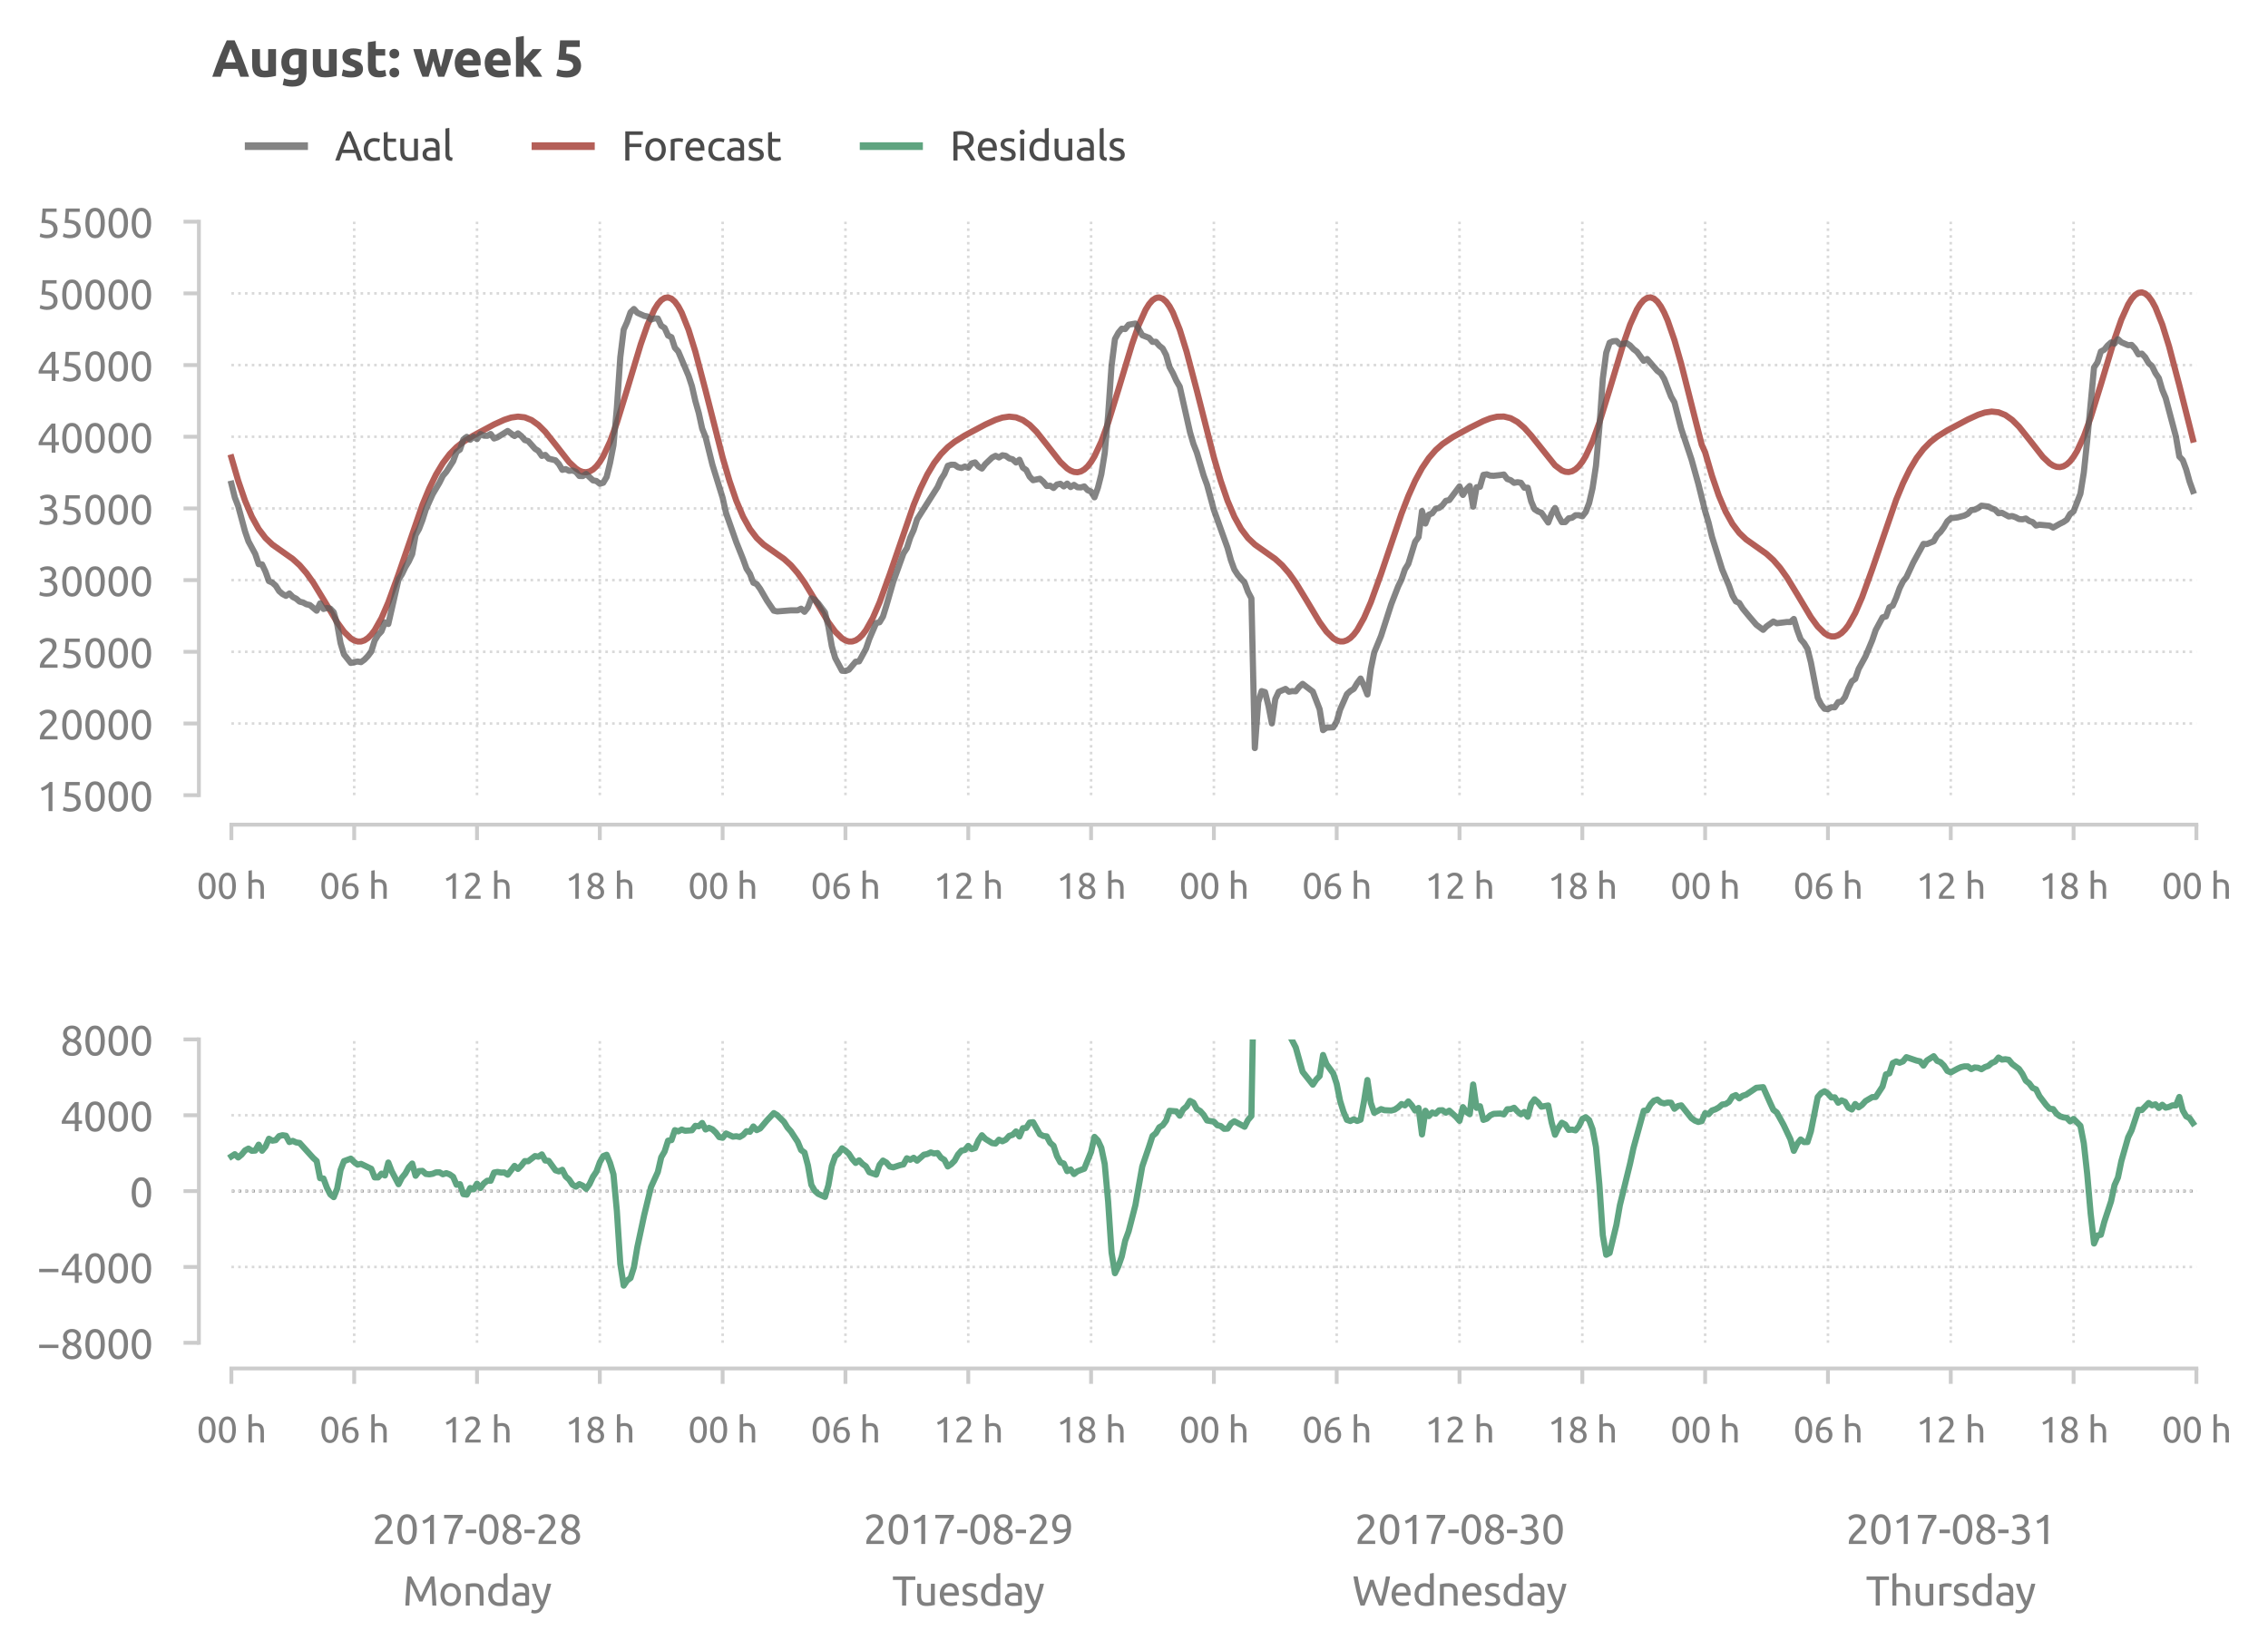 <?xml version="1.0" encoding="utf-8" standalone="no"?>
<!DOCTYPE svg PUBLIC "-//W3C//DTD SVG 1.1//EN"
  "http://www.w3.org/Graphics/SVG/1.1/DTD/svg11.dtd">
<svg xmlns:xlink="http://www.w3.org/1999/xlink" width="441.988pt" height="321.631pt" viewBox="0 0 441.988 321.631" xmlns="http://www.w3.org/2000/svg" version="1.1">
 <defs>
  <style type="text/css">*{stroke-linejoin: round; stroke-linecap: butt}</style>
 </defs>
 <g id="figure_1">
  <g id="patch_1">
   <path d="M 0 321.631 
L 441.988 321.631 
L 441.988 0 
L 0 0 
L 0 321.631 
z
" style="fill: none"/>
  </g>
  <g id="axes_1">
   <g id="patch_2">
    <path d="M 41.263 158.231 
L 431.863 158.231 
L 431.863 39.959 
L 41.263 39.959 
L 41.263 158.231 
z
" style="fill: none"/>
   </g>
   <g id="line2d_1">
    <path d="M 69.026 154.983 
L 69.026 43.208 
" clip-path="url(#pf0086bef51)" style="fill: none; stroke-dasharray: 0.5,0.825; stroke-dashoffset: 0; stroke: #d9d9d9; stroke-width: 0.5"/>
   </g>
   <g id="line2d_2">
    <path d="M 92.96 154.983 
L 92.96 43.208 
" clip-path="url(#pf0086bef51)" style="fill: none; stroke-dasharray: 0.5,0.825; stroke-dashoffset: 0; stroke: #d9d9d9; stroke-width: 0.5"/>
   </g>
   <g id="line2d_3">
    <path d="M 116.893 154.983 
L 116.893 43.208 
" clip-path="url(#pf0086bef51)" style="fill: none; stroke-dasharray: 0.5,0.825; stroke-dashoffset: 0; stroke: #d9d9d9; stroke-width: 0.5"/>
   </g>
   <g id="line2d_4">
    <path d="M 140.827 154.983 
L 140.827 43.208 
" clip-path="url(#pf0086bef51)" style="fill: none; stroke-dasharray: 0.5,0.825; stroke-dashoffset: 0; stroke: #d9d9d9; stroke-width: 0.5"/>
   </g>
   <g id="line2d_5">
    <path d="M 164.761 154.983 
L 164.761 43.208 
" clip-path="url(#pf0086bef51)" style="fill: none; stroke-dasharray: 0.5,0.825; stroke-dashoffset: 0; stroke: #d9d9d9; stroke-width: 0.5"/>
   </g>
   <g id="line2d_6">
    <path d="M 188.695 154.983 
L 188.695 43.208 
" clip-path="url(#pf0086bef51)" style="fill: none; stroke-dasharray: 0.5,0.825; stroke-dashoffset: 0; stroke: #d9d9d9; stroke-width: 0.5"/>
   </g>
   <g id="line2d_7">
    <path d="M 212.629 154.983 
L 212.629 43.208 
" clip-path="url(#pf0086bef51)" style="fill: none; stroke-dasharray: 0.5,0.825; stroke-dashoffset: 0; stroke: #d9d9d9; stroke-width: 0.5"/>
   </g>
   <g id="line2d_8">
    <path d="M 236.562 154.983 
L 236.562 43.208 
" clip-path="url(#pf0086bef51)" style="fill: none; stroke-dasharray: 0.5,0.825; stroke-dashoffset: 0; stroke: #d9d9d9; stroke-width: 0.5"/>
   </g>
   <g id="line2d_9">
    <path d="M 260.496 154.983 
L 260.496 43.208 
" clip-path="url(#pf0086bef51)" style="fill: none; stroke-dasharray: 0.5,0.825; stroke-dashoffset: 0; stroke: #d9d9d9; stroke-width: 0.5"/>
   </g>
   <g id="line2d_10">
    <path d="M 284.43 154.983 
L 284.43 43.208 
" clip-path="url(#pf0086bef51)" style="fill: none; stroke-dasharray: 0.5,0.825; stroke-dashoffset: 0; stroke: #d9d9d9; stroke-width: 0.5"/>
   </g>
   <g id="line2d_11">
    <path d="M 308.364 154.983 
L 308.364 43.208 
" clip-path="url(#pf0086bef51)" style="fill: none; stroke-dasharray: 0.5,0.825; stroke-dashoffset: 0; stroke: #d9d9d9; stroke-width: 0.5"/>
   </g>
   <g id="line2d_12">
    <path d="M 332.298 154.983 
L 332.298 43.208 
" clip-path="url(#pf0086bef51)" style="fill: none; stroke-dasharray: 0.5,0.825; stroke-dashoffset: 0; stroke: #d9d9d9; stroke-width: 0.5"/>
   </g>
   <g id="line2d_13">
    <path d="M 356.232 154.983 
L 356.232 43.208 
" clip-path="url(#pf0086bef51)" style="fill: none; stroke-dasharray: 0.5,0.825; stroke-dashoffset: 0; stroke: #d9d9d9; stroke-width: 0.5"/>
   </g>
   <g id="line2d_14">
    <path d="M 380.165 154.983 
L 380.165 43.208 
" clip-path="url(#pf0086bef51)" style="fill: none; stroke-dasharray: 0.5,0.825; stroke-dashoffset: 0; stroke: #d9d9d9; stroke-width: 0.5"/>
   </g>
   <g id="line2d_15">
    <path d="M 404.099 154.983 
L 404.099 43.208 
" clip-path="url(#pf0086bef51)" style="fill: none; stroke-dasharray: 0.5,0.825; stroke-dashoffset: 0; stroke: #d9d9d9; stroke-width: 0.5"/>
   </g>
   <g id="line2d_16">
    <path d="M 45.092 141.011 
L 428.033 141.011 
" clip-path="url(#pf0086bef51)" style="fill: none; stroke-dasharray: 0.5,0.825; stroke-dashoffset: 0; stroke: #d9d9d9; stroke-width: 0.5"/>
   </g>
   <g id="line2d_17">
    <path d="M 45.092 127.039 
L 428.033 127.039 
" clip-path="url(#pf0086bef51)" style="fill: none; stroke-dasharray: 0.5,0.825; stroke-dashoffset: 0; stroke: #d9d9d9; stroke-width: 0.5"/>
   </g>
   <g id="line2d_18">
    <path d="M 45.092 113.067 
L 428.033 113.067 
" clip-path="url(#pf0086bef51)" style="fill: none; stroke-dasharray: 0.5,0.825; stroke-dashoffset: 0; stroke: #d9d9d9; stroke-width: 0.5"/>
   </g>
   <g id="line2d_19">
    <path d="M 45.092 99.095 
L 428.033 99.095 
" clip-path="url(#pf0086bef51)" style="fill: none; stroke-dasharray: 0.5,0.825; stroke-dashoffset: 0; stroke: #d9d9d9; stroke-width: 0.5"/>
   </g>
   <g id="line2d_20">
    <path d="M 45.092 85.123 
L 428.033 85.123 
" clip-path="url(#pf0086bef51)" style="fill: none; stroke-dasharray: 0.5,0.825; stroke-dashoffset: 0; stroke: #d9d9d9; stroke-width: 0.5"/>
   </g>
   <g id="line2d_21">
    <path d="M 45.092 71.152 
L 428.033 71.152 
" clip-path="url(#pf0086bef51)" style="fill: none; stroke-dasharray: 0.5,0.825; stroke-dashoffset: 0; stroke: #d9d9d9; stroke-width: 0.5"/>
   </g>
   <g id="line2d_22">
    <path d="M 45.092 57.18 
L 428.033 57.18 
" clip-path="url(#pf0086bef51)" style="fill: none; stroke-dasharray: 0.5,0.825; stroke-dashoffset: 0; stroke: #d9d9d9; stroke-width: 0.5"/>
   </g>
   <g id="matplotlib.axis_1">
    <g id="xtick_1">
     <g id="line2d_23">
      <defs>
       <path id="m4746001f83" d="M 0 0 
L 0 3 
" style="stroke: #cccccc; stroke-width: 0.75"/>
      </defs>
      <g>
       <use xlink:href="#m4746001f83" x="45.092" y="160.731" style="fill: #cccccc; stroke: #cccccc; stroke-width: 0.75"/>
      </g>
     </g>
     <g id="text_1">
      <!-- 00 h -->
      <g style="fill: #808080" transform="translate(38.337 175.163) scale(0.07 -0.07)">
       <defs>
        <path id="Ubuntu-30" d="M 320 2221 
Q 320 3334 713 3936 
Q 1107 4538 1805 4538 
Q 2502 4538 2896 3936 
Q 3290 3334 3290 2221 
Q 3290 1107 2896 505 
Q 2502 -96 1805 -96 
Q 1107 -96 713 505 
Q 320 1107 320 2221 
z
M 2662 2221 
Q 2662 2586 2620 2912 
Q 2579 3238 2480 3481 
Q 2381 3725 2214 3869 
Q 2048 4013 1805 4013 
Q 1562 4013 1395 3869 
Q 1229 3725 1129 3481 
Q 1030 3238 988 2912 
Q 947 2586 947 2221 
Q 947 1856 988 1529 
Q 1030 1203 1129 960 
Q 1229 717 1395 573 
Q 1562 429 1805 429 
Q 2048 429 2214 573 
Q 2381 717 2480 960 
Q 2579 1203 2620 1529 
Q 2662 1856 2662 2221 
z
" transform="scale(0.016)"/>
        <path id="Ubuntu-20" transform="scale(0.016)"/>
        <path id="Ubuntu-68" d="M 512 0 
L 512 4864 
L 1107 4966 
L 1107 3264 
Q 1274 3328 1462 3363 
Q 1651 3398 1837 3398 
Q 2234 3398 2496 3286 
Q 2758 3174 2915 2972 
Q 3072 2771 3136 2489 
Q 3200 2208 3200 1869 
L 3200 0 
L 2605 0 
L 2605 1741 
Q 2605 2048 2563 2265 
Q 2522 2483 2426 2617 
Q 2330 2752 2170 2813 
Q 2010 2874 1773 2874 
Q 1677 2874 1574 2861 
Q 1472 2848 1379 2832 
Q 1286 2816 1212 2797 
Q 1139 2778 1107 2765 
L 1107 0 
L 512 0 
z
" transform="scale(0.016)"/>
       </defs>
       <use xlink:href="#Ubuntu-30"/>
       <use xlink:href="#Ubuntu-30" x="56.4"/>
       <use xlink:href="#Ubuntu-20" x="112.8"/>
       <use xlink:href="#Ubuntu-68" x="135.9"/>
      </g>
     </g>
    </g>
    <g id="xtick_2">
     <g id="line2d_24">
      <g>
       <use xlink:href="#m4746001f83" x="69.026" y="160.731" style="fill: #cccccc; stroke: #cccccc; stroke-width: 0.75"/>
      </g>
     </g>
     <g id="text_2">
      <!-- 06 h -->
      <g style="fill: #808080" transform="translate(62.271 175.163) scale(0.07 -0.07)">
       <defs>
        <path id="Ubuntu-36" d="M 403 1779 
Q 403 2426 582 2922 
Q 762 3418 1091 3757 
Q 1421 4096 1891 4272 
Q 2362 4448 2950 4454 
L 2995 3955 
Q 2618 3949 2307 3872 
Q 1997 3795 1753 3628 
Q 1510 3462 1344 3196 
Q 1178 2931 1094 2541 
Q 1261 2618 1469 2669 
Q 1677 2720 1901 2720 
Q 2278 2720 2540 2605 
Q 2803 2490 2969 2301 
Q 3136 2112 3209 1865 
Q 3283 1619 3283 1350 
Q 3283 1107 3200 851 
Q 3117 595 2947 384 
Q 2778 173 2515 38 
Q 2253 -96 1894 -96 
Q 1165 -96 784 403 
Q 403 902 403 1779 
z
M 1837 2234 
Q 1613 2234 1421 2192 
Q 1229 2150 1037 2067 
Q 1030 1997 1027 1923 
Q 1024 1850 1024 1779 
Q 1024 1498 1062 1248 
Q 1101 998 1200 809 
Q 1299 621 1465 509 
Q 1632 397 1888 397 
Q 2099 397 2246 486 
Q 2394 576 2490 717 
Q 2586 858 2627 1021 
Q 2669 1184 2669 1338 
Q 2669 1773 2461 2003 
Q 2253 2234 1837 2234 
z
" transform="scale(0.016)"/>
       </defs>
       <use xlink:href="#Ubuntu-30"/>
       <use xlink:href="#Ubuntu-36" x="56.4"/>
       <use xlink:href="#Ubuntu-20" x="112.8"/>
       <use xlink:href="#Ubuntu-68" x="135.9"/>
      </g>
     </g>
    </g>
    <g id="xtick_3">
     <g id="line2d_25">
      <g>
       <use xlink:href="#m4746001f83" x="92.96" y="160.731" style="fill: #cccccc; stroke: #cccccc; stroke-width: 0.75"/>
      </g>
     </g>
     <g id="text_3">
      <!-- 12 h -->
      <g style="fill: #808080" transform="translate(86.205 175.163) scale(0.07 -0.07)">
       <defs>
        <path id="Ubuntu-31" d="M 595 3520 
Q 960 3661 1305 3881 
Q 1651 4102 1939 4435 
L 2362 4435 
L 2362 0 
L 1766 0 
L 1766 3610 
Q 1690 3539 1578 3462 
Q 1466 3386 1334 3315 
Q 1203 3245 1059 3181 
Q 915 3117 781 3072 
L 595 3520 
z
" transform="scale(0.016)"/>
        <path id="Ubuntu-32" d="M 2989 3302 
Q 2989 3072 2896 2857 
Q 2803 2643 2649 2435 
Q 2496 2227 2304 2025 
Q 2112 1824 1920 1632 
Q 1811 1523 1667 1376 
Q 1523 1229 1395 1069 
Q 1267 909 1180 761 
Q 1094 614 1094 506 
L 3136 506 
L 3136 0 
L 448 0 
Q 442 38 442 76 
Q 442 115 442 147 
Q 442 448 541 707 
Q 640 966 800 1196 
Q 960 1427 1158 1632 
Q 1357 1837 1549 2029 
Q 1709 2182 1853 2332 
Q 1997 2483 2109 2633 
Q 2221 2784 2288 2944 
Q 2355 3104 2355 3283 
Q 2355 3475 2294 3609 
Q 2234 3744 2131 3833 
Q 2029 3923 1891 3964 
Q 1754 4006 1600 4006 
Q 1414 4006 1260 3955 
Q 1107 3904 985 3837 
Q 864 3770 781 3696 
Q 698 3622 653 3584 
L 358 4006 
Q 416 4070 531 4163 
Q 646 4256 806 4339 
Q 966 4422 1164 4480 
Q 1363 4538 1594 4538 
Q 2291 4538 2640 4214 
Q 2989 3891 2989 3302 
z
" transform="scale(0.016)"/>
       </defs>
       <use xlink:href="#Ubuntu-31"/>
       <use xlink:href="#Ubuntu-32" x="56.4"/>
       <use xlink:href="#Ubuntu-20" x="112.8"/>
       <use xlink:href="#Ubuntu-68" x="135.9"/>
      </g>
     </g>
    </g>
    <g id="xtick_4">
     <g id="line2d_26">
      <g>
       <use xlink:href="#m4746001f83" x="116.893" y="160.731" style="fill: #cccccc; stroke: #cccccc; stroke-width: 0.75"/>
      </g>
     </g>
     <g id="text_4">
      <!-- 18 h -->
      <g style="fill: #808080" transform="translate(110.138 175.163) scale(0.07 -0.07)">
       <defs>
        <path id="Ubuntu-38" d="M 3258 1152 
Q 3258 883 3165 656 
Q 3072 429 2889 259 
Q 2707 90 2432 -3 
Q 2157 -96 1798 -96 
Q 1382 -96 1104 22 
Q 826 141 659 320 
Q 493 499 422 713 
Q 352 928 352 1120 
Q 352 1306 413 1475 
Q 474 1645 573 1792 
Q 672 1939 803 2057 
Q 934 2176 1082 2266 
Q 454 2624 454 3322 
Q 454 3565 550 3785 
Q 646 4006 822 4172 
Q 998 4339 1248 4438 
Q 1498 4538 1805 4538 
Q 2163 4538 2419 4429 
Q 2675 4320 2838 4150 
Q 3002 3981 3075 3776 
Q 3149 3571 3149 3379 
Q 3149 3194 3094 3030 
Q 3040 2867 2947 2726 
Q 2854 2586 2736 2477 
Q 2618 2368 2490 2285 
Q 3245 1926 3258 1152 
z
M 954 1114 
Q 954 998 995 873 
Q 1037 749 1139 643 
Q 1242 538 1402 467 
Q 1562 397 1805 397 
Q 2022 397 2185 461 
Q 2349 525 2451 624 
Q 2554 723 2605 851 
Q 2656 979 2656 1114 
Q 2656 1318 2579 1472 
Q 2502 1626 2358 1741 
Q 2214 1856 2012 1936 
Q 1811 2016 1555 2074 
Q 1267 1914 1110 1677 
Q 954 1440 954 1114 
z
M 2554 3386 
Q 2554 3482 2512 3597 
Q 2470 3712 2380 3811 
Q 2291 3910 2150 3977 
Q 2010 4045 1805 4045 
Q 1600 4045 1456 3981 
Q 1312 3917 1222 3817 
Q 1133 3718 1091 3600 
Q 1050 3482 1050 3366 
Q 1050 3226 1101 3085 
Q 1152 2944 1261 2822 
Q 1370 2701 1546 2605 
Q 1722 2509 1965 2451 
Q 2234 2611 2394 2825 
Q 2554 3040 2554 3386 
z
" transform="scale(0.016)"/>
       </defs>
       <use xlink:href="#Ubuntu-31"/>
       <use xlink:href="#Ubuntu-38" x="56.4"/>
       <use xlink:href="#Ubuntu-20" x="112.8"/>
       <use xlink:href="#Ubuntu-68" x="135.9"/>
      </g>
     </g>
    </g>
    <g id="xtick_5">
     <g id="line2d_27">
      <g>
       <use xlink:href="#m4746001f83" x="140.827" y="160.731" style="fill: #cccccc; stroke: #cccccc; stroke-width: 0.75"/>
      </g>
     </g>
     <g id="text_5">
      <!-- 00 h -->
      <g style="fill: #808080" transform="translate(134.072 175.163) scale(0.07 -0.07)">
       <use xlink:href="#Ubuntu-30"/>
       <use xlink:href="#Ubuntu-30" x="56.4"/>
       <use xlink:href="#Ubuntu-20" x="112.8"/>
       <use xlink:href="#Ubuntu-68" x="135.9"/>
      </g>
     </g>
    </g>
    <g id="xtick_6">
     <g id="line2d_28">
      <g>
       <use xlink:href="#m4746001f83" x="164.761" y="160.731" style="fill: #cccccc; stroke: #cccccc; stroke-width: 0.75"/>
      </g>
     </g>
     <g id="text_6">
      <!-- 06 h -->
      <g style="fill: #808080" transform="translate(158.006 175.163) scale(0.07 -0.07)">
       <use xlink:href="#Ubuntu-30"/>
       <use xlink:href="#Ubuntu-36" x="56.4"/>
       <use xlink:href="#Ubuntu-20" x="112.8"/>
       <use xlink:href="#Ubuntu-68" x="135.9"/>
      </g>
     </g>
    </g>
    <g id="xtick_7">
     <g id="line2d_29">
      <g>
       <use xlink:href="#m4746001f83" x="188.695" y="160.731" style="fill: #cccccc; stroke: #cccccc; stroke-width: 0.75"/>
      </g>
     </g>
     <g id="text_7">
      <!-- 12 h -->
      <g style="fill: #808080" transform="translate(181.94 175.163) scale(0.07 -0.07)">
       <use xlink:href="#Ubuntu-31"/>
       <use xlink:href="#Ubuntu-32" x="56.4"/>
       <use xlink:href="#Ubuntu-20" x="112.8"/>
       <use xlink:href="#Ubuntu-68" x="135.9"/>
      </g>
     </g>
    </g>
    <g id="xtick_8">
     <g id="line2d_30">
      <g>
       <use xlink:href="#m4746001f83" x="212.629" y="160.731" style="fill: #cccccc; stroke: #cccccc; stroke-width: 0.75"/>
      </g>
     </g>
     <g id="text_8">
      <!-- 18 h -->
      <g style="fill: #808080" transform="translate(205.874 175.163) scale(0.07 -0.07)">
       <use xlink:href="#Ubuntu-31"/>
       <use xlink:href="#Ubuntu-38" x="56.4"/>
       <use xlink:href="#Ubuntu-20" x="112.8"/>
       <use xlink:href="#Ubuntu-68" x="135.9"/>
      </g>
     </g>
    </g>
    <g id="xtick_9">
     <g id="line2d_31">
      <g>
       <use xlink:href="#m4746001f83" x="236.562" y="160.731" style="fill: #cccccc; stroke: #cccccc; stroke-width: 0.75"/>
      </g>
     </g>
     <g id="text_9">
      <!-- 00 h -->
      <g style="fill: #808080" transform="translate(229.808 175.163) scale(0.07 -0.07)">
       <use xlink:href="#Ubuntu-30"/>
       <use xlink:href="#Ubuntu-30" x="56.4"/>
       <use xlink:href="#Ubuntu-20" x="112.8"/>
       <use xlink:href="#Ubuntu-68" x="135.9"/>
      </g>
     </g>
    </g>
    <g id="xtick_10">
     <g id="line2d_32">
      <g>
       <use xlink:href="#m4746001f83" x="260.496" y="160.731" style="fill: #cccccc; stroke: #cccccc; stroke-width: 0.75"/>
      </g>
     </g>
     <g id="text_10">
      <!-- 06 h -->
      <g style="fill: #808080" transform="translate(253.741 175.163) scale(0.07 -0.07)">
       <use xlink:href="#Ubuntu-30"/>
       <use xlink:href="#Ubuntu-36" x="56.4"/>
       <use xlink:href="#Ubuntu-20" x="112.8"/>
       <use xlink:href="#Ubuntu-68" x="135.9"/>
      </g>
     </g>
    </g>
    <g id="xtick_11">
     <g id="line2d_33">
      <g>
       <use xlink:href="#m4746001f83" x="284.43" y="160.731" style="fill: #cccccc; stroke: #cccccc; stroke-width: 0.75"/>
      </g>
     </g>
     <g id="text_11">
      <!-- 12 h -->
      <g style="fill: #808080" transform="translate(277.675 175.163) scale(0.07 -0.07)">
       <use xlink:href="#Ubuntu-31"/>
       <use xlink:href="#Ubuntu-32" x="56.4"/>
       <use xlink:href="#Ubuntu-20" x="112.8"/>
       <use xlink:href="#Ubuntu-68" x="135.9"/>
      </g>
     </g>
    </g>
    <g id="xtick_12">
     <g id="line2d_34">
      <g>
       <use xlink:href="#m4746001f83" x="308.364" y="160.731" style="fill: #cccccc; stroke: #cccccc; stroke-width: 0.75"/>
      </g>
     </g>
     <g id="text_12">
      <!-- 18 h -->
      <g style="fill: #808080" transform="translate(301.609 175.163) scale(0.07 -0.07)">
       <use xlink:href="#Ubuntu-31"/>
       <use xlink:href="#Ubuntu-38" x="56.4"/>
       <use xlink:href="#Ubuntu-20" x="112.8"/>
       <use xlink:href="#Ubuntu-68" x="135.9"/>
      </g>
     </g>
    </g>
    <g id="xtick_13">
     <g id="line2d_35">
      <g>
       <use xlink:href="#m4746001f83" x="332.298" y="160.731" style="fill: #cccccc; stroke: #cccccc; stroke-width: 0.75"/>
      </g>
     </g>
     <g id="text_13">
      <!-- 00 h -->
      <g style="fill: #808080" transform="translate(325.543 175.163) scale(0.07 -0.07)">
       <use xlink:href="#Ubuntu-30"/>
       <use xlink:href="#Ubuntu-30" x="56.4"/>
       <use xlink:href="#Ubuntu-20" x="112.8"/>
       <use xlink:href="#Ubuntu-68" x="135.9"/>
      </g>
     </g>
    </g>
    <g id="xtick_14">
     <g id="line2d_36">
      <g>
       <use xlink:href="#m4746001f83" x="356.232" y="160.731" style="fill: #cccccc; stroke: #cccccc; stroke-width: 0.75"/>
      </g>
     </g>
     <g id="text_14">
      <!-- 06 h -->
      <g style="fill: #808080" transform="translate(349.477 175.163) scale(0.07 -0.07)">
       <use xlink:href="#Ubuntu-30"/>
       <use xlink:href="#Ubuntu-36" x="56.4"/>
       <use xlink:href="#Ubuntu-20" x="112.8"/>
       <use xlink:href="#Ubuntu-68" x="135.9"/>
      </g>
     </g>
    </g>
    <g id="xtick_15">
     <g id="line2d_37">
      <g>
       <use xlink:href="#m4746001f83" x="380.165" y="160.731" style="fill: #cccccc; stroke: #cccccc; stroke-width: 0.75"/>
      </g>
     </g>
     <g id="text_15">
      <!-- 12 h -->
      <g style="fill: #808080" transform="translate(373.41 175.163) scale(0.07 -0.07)">
       <use xlink:href="#Ubuntu-31"/>
       <use xlink:href="#Ubuntu-32" x="56.4"/>
       <use xlink:href="#Ubuntu-20" x="112.8"/>
       <use xlink:href="#Ubuntu-68" x="135.9"/>
      </g>
     </g>
    </g>
    <g id="xtick_16">
     <g id="line2d_38">
      <g>
       <use xlink:href="#m4746001f83" x="404.099" y="160.731" style="fill: #cccccc; stroke: #cccccc; stroke-width: 0.75"/>
      </g>
     </g>
     <g id="text_16">
      <!-- 18 h -->
      <g style="fill: #808080" transform="translate(397.344 175.163) scale(0.07 -0.07)">
       <use xlink:href="#Ubuntu-31"/>
       <use xlink:href="#Ubuntu-38" x="56.4"/>
       <use xlink:href="#Ubuntu-20" x="112.8"/>
       <use xlink:href="#Ubuntu-68" x="135.9"/>
      </g>
     </g>
    </g>
    <g id="xtick_17">
     <g id="line2d_39">
      <g>
       <use xlink:href="#m4746001f83" x="428.033" y="160.731" style="fill: #cccccc; stroke: #cccccc; stroke-width: 0.75"/>
      </g>
     </g>
     <g id="text_17">
      <!-- 00 h -->
      <g style="fill: #808080" transform="translate(421.278 175.163) scale(0.07 -0.07)">
       <use xlink:href="#Ubuntu-30"/>
       <use xlink:href="#Ubuntu-30" x="56.4"/>
       <use xlink:href="#Ubuntu-20" x="112.8"/>
       <use xlink:href="#Ubuntu-68" x="135.9"/>
      </g>
     </g>
    </g>
   </g>
   <g id="matplotlib.axis_2">
    <g id="ytick_1">
     <g id="line2d_40">
      <defs>
       <path id="m169df8903d" d="M 0 0 
L -3 0 
" style="stroke: #cccccc; stroke-width: 0.75"/>
      </defs>
      <g>
       <use xlink:href="#m169df8903d" x="38.763" y="154.983" style="fill: #cccccc; stroke: #cccccc; stroke-width: 0.75"/>
      </g>
     </g>
     <g id="text_18">
      <!-- 15000 -->
      <g style="fill: #808080" transform="translate(7.2 158.087) scale(0.08 -0.08)">
       <defs>
        <path id="Ubuntu-35" d="M 1274 2726 
Q 2240 2688 2691 2304 
Q 3142 1920 3142 1261 
Q 3142 966 3043 716 
Q 2944 467 2742 288 
Q 2541 109 2233 6 
Q 1926 -96 1504 -96 
Q 1338 -96 1165 -70 
Q 992 -45 845 -6 
Q 698 32 582 70 
Q 467 109 416 134 
L 531 653 
Q 640 602 886 518 
Q 1133 435 1491 435 
Q 1779 435 1974 499 
Q 2170 563 2291 672 
Q 2413 781 2467 925 
Q 2522 1069 2522 1229 
Q 2522 1472 2438 1661 
Q 2355 1850 2144 1978 
Q 1933 2106 1581 2173 
Q 1229 2240 691 2240 
Q 730 2554 752 2829 
Q 774 3104 793 3366 
Q 813 3629 825 3888 
Q 838 4147 851 4435 
L 2989 4435 
L 2989 3930 
L 1370 3930 
Q 1363 3834 1350 3670 
Q 1338 3507 1325 3331 
Q 1312 3155 1299 2988 
Q 1286 2822 1274 2726 
z
" transform="scale(0.016)"/>
       </defs>
       <use xlink:href="#Ubuntu-31"/>
       <use xlink:href="#Ubuntu-35" x="56.4"/>
       <use xlink:href="#Ubuntu-30" x="112.8"/>
       <use xlink:href="#Ubuntu-30" x="169.2"/>
       <use xlink:href="#Ubuntu-30" x="225.6"/>
      </g>
     </g>
    </g>
    <g id="ytick_2">
     <g id="line2d_41">
      <g>
       <use xlink:href="#m169df8903d" x="38.763" y="141.011" style="fill: #cccccc; stroke: #cccccc; stroke-width: 0.75"/>
      </g>
     </g>
     <g id="text_19">
      <!-- 20000 -->
      <g style="fill: #808080" transform="translate(7.2 144.115) scale(0.08 -0.08)">
       <use xlink:href="#Ubuntu-32"/>
       <use xlink:href="#Ubuntu-30" x="56.4"/>
       <use xlink:href="#Ubuntu-30" x="112.8"/>
       <use xlink:href="#Ubuntu-30" x="169.2"/>
       <use xlink:href="#Ubuntu-30" x="225.6"/>
      </g>
     </g>
    </g>
    <g id="ytick_3">
     <g id="line2d_42">
      <g>
       <use xlink:href="#m169df8903d" x="38.763" y="127.039" style="fill: #cccccc; stroke: #cccccc; stroke-width: 0.75"/>
      </g>
     </g>
     <g id="text_20">
      <!-- 25000 -->
      <g style="fill: #808080" transform="translate(7.2 130.143) scale(0.08 -0.08)">
       <use xlink:href="#Ubuntu-32"/>
       <use xlink:href="#Ubuntu-35" x="56.4"/>
       <use xlink:href="#Ubuntu-30" x="112.8"/>
       <use xlink:href="#Ubuntu-30" x="169.2"/>
       <use xlink:href="#Ubuntu-30" x="225.6"/>
      </g>
     </g>
    </g>
    <g id="ytick_4">
     <g id="line2d_43">
      <g>
       <use xlink:href="#m169df8903d" x="38.763" y="113.067" style="fill: #cccccc; stroke: #cccccc; stroke-width: 0.75"/>
      </g>
     </g>
     <g id="text_21">
      <!-- 30000 -->
      <g style="fill: #808080" transform="translate(7.2 116.171) scale(0.08 -0.08)">
       <defs>
        <path id="Ubuntu-33" d="M 1446 435 
Q 2016 435 2262 659 
Q 2509 883 2509 1261 
Q 2509 1504 2406 1670 
Q 2304 1837 2137 1936 
Q 1971 2035 1750 2076 
Q 1530 2118 1299 2118 
L 1146 2118 
L 1146 2605 
L 1357 2605 
Q 1517 2605 1686 2637 
Q 1856 2669 1997 2752 
Q 2138 2835 2227 2979 
Q 2317 3123 2317 3341 
Q 2317 3520 2253 3648 
Q 2189 3776 2083 3859 
Q 1978 3942 1840 3977 
Q 1702 4013 1549 4013 
Q 1242 4013 1027 3923 
Q 813 3834 666 3738 
L 435 4192 
Q 512 4243 630 4304 
Q 749 4365 896 4416 
Q 1043 4467 1212 4502 
Q 1382 4538 1568 4538 
Q 1920 4538 2176 4451 
Q 2432 4365 2598 4208 
Q 2765 4051 2848 3836 
Q 2931 3622 2931 3373 
Q 2931 3027 2732 2780 
Q 2534 2534 2253 2406 
Q 2426 2355 2586 2259 
Q 2746 2163 2864 2016 
Q 2982 1869 3056 1677 
Q 3130 1485 3130 1248 
Q 3130 960 3030 713 
Q 2931 467 2723 288 
Q 2515 109 2201 6 
Q 1888 -96 1459 -96 
Q 1293 -96 1117 -70 
Q 941 -45 787 -6 
Q 634 32 518 70 
Q 403 109 352 134 
L 467 653 
Q 576 602 829 518 
Q 1082 435 1446 435 
z
" transform="scale(0.016)"/>
       </defs>
       <use xlink:href="#Ubuntu-33"/>
       <use xlink:href="#Ubuntu-30" x="56.4"/>
       <use xlink:href="#Ubuntu-30" x="112.8"/>
       <use xlink:href="#Ubuntu-30" x="169.2"/>
       <use xlink:href="#Ubuntu-30" x="225.6"/>
      </g>
     </g>
    </g>
    <g id="ytick_5">
     <g id="line2d_44">
      <g>
       <use xlink:href="#m169df8903d" x="38.763" y="99.095" style="fill: #cccccc; stroke: #cccccc; stroke-width: 0.75"/>
      </g>
     </g>
     <g id="text_22">
      <!-- 35000 -->
      <g style="fill: #808080" transform="translate(7.2 102.199) scale(0.08 -0.08)">
       <use xlink:href="#Ubuntu-33"/>
       <use xlink:href="#Ubuntu-35" x="56.4"/>
       <use xlink:href="#Ubuntu-30" x="112.8"/>
       <use xlink:href="#Ubuntu-30" x="169.2"/>
       <use xlink:href="#Ubuntu-30" x="225.6"/>
      </g>
     </g>
    </g>
    <g id="ytick_6">
     <g id="line2d_45">
      <g>
       <use xlink:href="#m169df8903d" x="38.763" y="85.123" style="fill: #cccccc; stroke: #cccccc; stroke-width: 0.75"/>
      </g>
     </g>
     <g id="text_23">
      <!-- 40000 -->
      <g style="fill: #808080" transform="translate(7.2 88.227) scale(0.08 -0.08)">
       <defs>
        <path id="Ubuntu-34" d="M 256 1536 
Q 378 1818 589 2192 
Q 800 2566 1065 2963 
Q 1331 3360 1635 3744 
Q 1939 4128 2246 4435 
L 2816 4435 
L 2816 1619 
L 3341 1619 
L 3341 1133 
L 2816 1133 
L 2816 0 
L 2240 0 
L 2240 1133 
L 256 1133 
L 256 1536 
z
M 2240 3731 
Q 2048 3526 1853 3273 
Q 1658 3021 1472 2745 
Q 1286 2470 1123 2182 
Q 960 1894 832 1619 
L 2240 1619 
L 2240 3731 
z
" transform="scale(0.016)"/>
       </defs>
       <use xlink:href="#Ubuntu-34"/>
       <use xlink:href="#Ubuntu-30" x="56.4"/>
       <use xlink:href="#Ubuntu-30" x="112.8"/>
       <use xlink:href="#Ubuntu-30" x="169.2"/>
       <use xlink:href="#Ubuntu-30" x="225.6"/>
      </g>
     </g>
    </g>
    <g id="ytick_7">
     <g id="line2d_46">
      <g>
       <use xlink:href="#m169df8903d" x="38.763" y="71.152" style="fill: #cccccc; stroke: #cccccc; stroke-width: 0.75"/>
      </g>
     </g>
     <g id="text_24">
      <!-- 45000 -->
      <g style="fill: #808080" transform="translate(7.2 74.255) scale(0.08 -0.08)">
       <use xlink:href="#Ubuntu-34"/>
       <use xlink:href="#Ubuntu-35" x="56.4"/>
       <use xlink:href="#Ubuntu-30" x="112.8"/>
       <use xlink:href="#Ubuntu-30" x="169.2"/>
       <use xlink:href="#Ubuntu-30" x="225.6"/>
      </g>
     </g>
    </g>
    <g id="ytick_8">
     <g id="line2d_47">
      <g>
       <use xlink:href="#m169df8903d" x="38.763" y="57.18" style="fill: #cccccc; stroke: #cccccc; stroke-width: 0.75"/>
      </g>
     </g>
     <g id="text_25">
      <!-- 50000 -->
      <g style="fill: #808080" transform="translate(7.2 60.283) scale(0.08 -0.08)">
       <use xlink:href="#Ubuntu-35"/>
       <use xlink:href="#Ubuntu-30" x="56.4"/>
       <use xlink:href="#Ubuntu-30" x="112.8"/>
       <use xlink:href="#Ubuntu-30" x="169.2"/>
       <use xlink:href="#Ubuntu-30" x="225.6"/>
      </g>
     </g>
    </g>
    <g id="ytick_9">
     <g id="line2d_48">
      <g>
       <use xlink:href="#m169df8903d" x="38.763" y="43.208" style="fill: #cccccc; stroke: #cccccc; stroke-width: 0.75"/>
      </g>
     </g>
     <g id="text_26">
      <!-- 55000 -->
      <g style="fill: #808080" transform="translate(7.2 46.312) scale(0.08 -0.08)">
       <use xlink:href="#Ubuntu-35"/>
       <use xlink:href="#Ubuntu-35" x="56.4"/>
       <use xlink:href="#Ubuntu-30" x="112.8"/>
       <use xlink:href="#Ubuntu-30" x="169.2"/>
       <use xlink:href="#Ubuntu-30" x="225.6"/>
      </g>
     </g>
    </g>
   </g>
   <g id="line2d_49">
    <path d="M 45.092 89.157 
L 46.422 93.705 
L 47.751 97.578 
L 49.081 100.709 
L 50.411 103.109 
L 51.74 104.858 
L 53.07 106.13 
L 55.064 107.538 
L 57.059 108.947 
L 58.388 110.16 
L 59.718 111.696 
L 61.048 113.558 
L 63.042 116.833 
L 65.702 121.277 
L 67.031 123.116 
L 68.361 124.426 
L 69.026 124.825 
L 69.691 125.027 
L 70.355 125.031 
L 71.02 124.812 
L 71.685 124.371 
L 72.35 123.706 
L 73.015 122.83 
L 74.344 120.475 
L 75.674 117.406 
L 77.669 111.907 
L 82.322 98.395 
L 83.652 95.19 
L 84.982 92.471 
L 86.311 90.253 
L 87.641 88.502 
L 88.971 87.151 
L 90.3 86.106 
L 92.295 84.867 
L 96.284 82.725 
L 98.278 81.821 
L 99.608 81.384 
L 100.938 81.197 
L 102.267 81.342 
L 103.597 81.877 
L 104.926 82.822 
L 106.256 84.152 
L 108.251 86.648 
L 110.91 90.059 
L 112.24 91.312 
L 112.904 91.735 
L 113.569 91.985 
L 114.234 92.042 
L 114.899 91.887 
L 115.564 91.505 
L 116.229 90.887 
L 116.893 90.028 
L 117.558 88.93 
L 118.888 86.063 
L 120.218 82.402 
L 122.212 75.927 
L 124.871 67.086 
L 126.201 63.281 
L 127.531 60.332 
L 128.195 59.267 
L 128.86 58.505 
L 129.525 58.07 
L 130.19 57.967 
L 130.855 58.209 
L 131.52 58.792 
L 132.184 59.705 
L 132.849 60.933 
L 134.179 64.259 
L 135.509 68.533 
L 137.503 76.113 
L 140.827 89.161 
L 142.157 93.705 
L 143.487 97.582 
L 144.816 100.712 
L 146.146 103.105 
L 147.475 104.86 
L 148.805 106.13 
L 150.8 107.534 
L 152.794 108.942 
L 154.124 110.152 
L 155.453 111.694 
L 156.783 113.558 
L 158.778 116.832 
L 161.437 121.276 
L 162.767 123.115 
L 164.096 124.422 
L 164.761 124.823 
L 165.426 125.031 
L 166.091 125.024 
L 166.756 124.809 
L 167.42 124.367 
L 168.085 123.706 
L 168.75 122.829 
L 170.08 120.468 
L 171.409 117.411 
L 173.404 111.896 
L 178.058 98.395 
L 179.387 95.187 
L 180.717 92.465 
L 182.047 90.239 
L 183.376 88.504 
L 184.706 87.154 
L 186.036 86.11 
L 188.03 84.867 
L 192.019 82.743 
L 194.013 81.831 
L 195.343 81.391 
L 196.673 81.2 
L 198.002 81.344 
L 199.332 81.872 
L 200.662 82.813 
L 201.991 84.142 
L 203.986 86.646 
L 206.645 90.047 
L 207.975 91.306 
L 208.64 91.731 
L 209.305 91.985 
L 209.969 92.044 
L 210.634 91.888 
L 211.299 91.508 
L 211.964 90.893 
L 212.629 90.033 
L 213.294 88.94 
L 214.623 86.065 
L 215.953 82.404 
L 217.947 75.942 
L 220.607 67.106 
L 221.936 63.297 
L 223.266 60.345 
L 223.931 59.277 
L 224.596 58.512 
L 225.26 58.077 
L 225.925 57.976 
L 226.59 58.216 
L 227.255 58.797 
L 227.92 59.708 
L 228.585 60.932 
L 229.914 64.253 
L 231.244 68.537 
L 233.238 76.111 
L 236.562 89.165 
L 237.892 93.712 
L 239.222 97.586 
L 240.551 100.714 
L 241.881 103.111 
L 243.211 104.866 
L 244.54 106.132 
L 246.535 107.539 
L 248.529 108.948 
L 249.859 110.159 
L 251.189 111.695 
L 252.518 113.556 
L 254.513 116.83 
L 257.172 121.273 
L 258.502 123.11 
L 259.831 124.413 
L 260.496 124.81 
L 261.161 125.018 
L 261.826 125.012 
L 262.491 124.79 
L 263.156 124.346 
L 263.82 123.685 
L 264.485 122.806 
L 265.815 120.441 
L 267.145 117.374 
L 269.139 111.858 
L 273.128 100.107 
L 274.458 96.683 
L 275.787 93.71 
L 277.117 91.243 
L 278.447 89.273 
L 279.776 87.735 
L 281.106 86.548 
L 283.1 85.202 
L 286.425 83.387 
L 289.084 82.062 
L 290.414 81.538 
L 291.743 81.216 
L 293.073 81.181 
L 294.403 81.51 
L 295.732 82.248 
L 297.062 83.394 
L 298.392 84.88 
L 303.045 90.698 
L 304.375 91.694 
L 305.04 91.946 
L 305.705 92.002 
L 306.369 91.848 
L 307.034 91.466 
L 307.699 90.85 
L 308.364 89.993 
L 309.029 88.897 
L 310.358 86.027 
L 311.688 82.369 
L 313.683 75.906 
L 316.342 67.078 
L 317.672 63.267 
L 319.001 60.324 
L 319.666 59.258 
L 320.331 58.495 
L 320.996 58.061 
L 321.661 57.96 
L 322.325 58.202 
L 322.99 58.785 
L 323.655 59.698 
L 324.32 60.924 
L 324.985 62.446 
L 326.314 66.292 
L 327.644 70.947 
L 330.303 81.469 
L 331.633 86.687 
L 332.298 88.166 
L 333.627 92.714 
L 334.957 96.59 
L 336.287 99.717 
L 337.616 102.11 
L 338.946 103.865 
L 340.276 105.13 
L 342.27 106.539 
L 344.265 107.951 
L 345.594 109.162 
L 346.924 110.699 
L 348.254 112.562 
L 350.248 115.836 
L 352.907 120.285 
L 354.237 122.117 
L 355.567 123.428 
L 356.232 123.833 
L 356.896 124.041 
L 357.561 124.039 
L 358.226 123.818 
L 358.891 123.376 
L 359.556 122.714 
L 360.221 121.84 
L 361.55 119.483 
L 362.88 116.421 
L 364.874 110.909 
L 369.528 97.4 
L 370.858 94.192 
L 372.188 91.478 
L 373.517 89.26 
L 374.847 87.513 
L 376.176 86.166 
L 377.506 85.113 
L 379.501 83.879 
L 383.49 81.761 
L 385.484 80.843 
L 386.814 80.404 
L 388.143 80.216 
L 389.473 80.356 
L 390.803 80.89 
L 392.132 81.836 
L 393.462 83.164 
L 395.456 85.662 
L 398.116 89.06 
L 399.445 90.318 
L 400.11 90.738 
L 400.775 90.989 
L 401.44 91.044 
L 402.105 90.888 
L 402.77 90.508 
L 403.434 89.889 
L 404.099 89.028 
L 404.764 87.932 
L 406.094 85.061 
L 407.423 81.396 
L 409.418 74.944 
L 412.077 66.097 
L 413.407 62.291 
L 414.737 59.342 
L 415.401 58.275 
L 416.066 57.514 
L 416.731 57.079 
L 417.396 56.977 
L 418.061 57.215 
L 418.725 57.795 
L 419.39 58.708 
L 420.055 59.934 
L 421.385 63.252 
L 422.714 67.532 
L 424.709 75.108 
L 427.368 85.676 
L 427.368 85.676 
" clip-path="url(#pf0086bef51)" style="fill: none; stroke: #b45f58; stroke-width: 1.2; stroke-linecap: square"/>
   </g>
   <g id="line2d_50">
    <path d="M 45.092 94.269 
L 45.757 96.949 
L 46.422 98.664 
L 47.751 103.576 
L 48.416 105.506 
L 49.746 107.971 
L 50.411 109.954 
L 51.075 110.007 
L 51.74 111.419 
L 52.405 113.259 
L 53.07 113.562 
L 53.735 114.152 
L 54.4 115.206 
L 55.064 115.777 
L 55.729 116.135 
L 56.394 115.67 
L 57.059 116.349 
L 57.724 116.688 
L 58.388 117.26 
L 59.053 117.421 
L 59.718 117.778 
L 60.383 117.921 
L 61.713 119.029 
L 62.377 117.6 
L 63.042 118.689 
L 63.707 118.493 
L 64.372 118.636 
L 65.037 119.332 
L 65.702 121.637 
L 66.366 125.353 
L 67.031 127.532 
L 68.361 129.211 
L 69.691 128.925 
L 70.355 129.05 
L 71.02 128.568 
L 71.685 127.871 
L 72.35 126.996 
L 73.015 124.852 
L 73.68 123.763 
L 74.344 123.048 
L 75.009 121.315 
L 75.674 121.619 
L 77.669 112.919 
L 78.333 111.919 
L 78.998 110.525 
L 79.663 109.436 
L 80.328 108.006 
L 80.993 104.273 
L 81.657 103.112 
L 82.322 101.379 
L 82.987 99.271 
L 84.317 96.323 
L 85.646 94.072 
L 86.311 92.733 
L 86.976 91.964 
L 88.306 89.892 
L 88.971 88.088 
L 89.635 87.623 
L 90.3 85.658 
L 90.965 85.14 
L 91.63 85.712 
L 92.295 85.122 
L 92.96 85.587 
L 93.624 84.587 
L 94.289 84.908 
L 94.954 84.944 
L 95.619 84.587 
L 96.284 85.462 
L 96.949 85.23 
L 98.943 83.997 
L 100.273 84.98 
L 100.938 84.462 
L 101.602 84.997 
L 102.267 85.766 
L 102.932 85.962 
L 104.262 87.463 
L 104.926 87.891 
L 105.591 88.856 
L 106.256 88.66 
L 106.921 89.392 
L 108.251 89.714 
L 108.915 90.446 
L 109.58 91.571 
L 110.245 91.429 
L 110.91 91.768 
L 111.575 91.697 
L 112.24 91.964 
L 112.904 92.768 
L 113.569 92.786 
L 114.234 92.375 
L 115.564 93.626 
L 116.229 93.751 
L 116.893 94.287 
L 117.558 94.09 
L 118.223 92.965 
L 118.888 90.214 
L 119.553 86.784 
L 120.218 79.442 
L 120.882 69.634 
L 121.547 64.239 
L 122.212 62.757 
L 122.877 60.863 
L 123.542 60.22 
L 124.206 60.97 
L 125.536 61.56 
L 126.201 61.685 
L 126.866 62.274 
L 127.531 62.06 
L 128.195 62.078 
L 128.86 63.489 
L 129.525 63.918 
L 130.19 65.4 
L 130.855 65.722 
L 131.52 67.776 
L 132.184 68.509 
L 134.179 73.225 
L 134.844 75.261 
L 135.509 78.155 
L 136.173 80.496 
L 136.838 83.533 
L 137.503 85.194 
L 138.833 90.571 
L 140.827 97.02 
L 141.492 100.003 
L 143.487 105.666 
L 144.816 108.989 
L 145.481 110.829 
L 146.146 111.847 
L 146.811 113.58 
L 147.475 113.848 
L 148.14 114.777 
L 149.47 117.064 
L 150.8 119.029 
L 151.464 119.172 
L 154.124 118.957 
L 155.453 118.957 
L 156.118 118.636 
L 156.783 119.243 
L 157.448 118.386 
L 158.113 116.617 
L 158.778 116.885 
L 159.442 117.582 
L 160.772 119.368 
L 161.437 122.137 
L 162.102 125.942 
L 162.767 128.247 
L 164.096 130.73 
L 164.761 130.783 
L 165.426 130.533 
L 166.756 128.961 
L 167.42 128.908 
L 168.75 126.478 
L 169.415 124.531 
L 170.744 121.44 
L 171.409 121.28 
L 172.074 120.172 
L 172.739 118.028 
L 174.069 113.419 
L 176.063 107.864 
L 176.728 106.845 
L 177.393 104.773 
L 178.058 103.308 
L 178.722 101.218 
L 182.711 94.93 
L 183.376 93.429 
L 184.041 92.393 
L 184.706 90.785 
L 185.371 90.571 
L 186.036 90.589 
L 186.7 91.053 
L 187.365 91.214 
L 188.03 90.928 
L 188.695 91.161 
L 189.36 90.321 
L 190.025 90.124 
L 190.689 90.928 
L 191.354 91.321 
L 192.019 90.446 
L 193.349 89.178 
L 194.013 88.838 
L 194.678 89.16 
L 195.343 88.731 
L 196.008 88.838 
L 196.673 89.338 
L 197.338 89.517 
L 198.002 90.142 
L 198.667 89.606 
L 199.332 91.143 
L 199.997 91.607 
L 200.662 92.911 
L 201.327 93.59 
L 202.656 93.304 
L 203.321 93.894 
L 203.986 94.716 
L 204.651 94.662 
L 205.316 95.109 
L 205.98 94.43 
L 206.645 94.287 
L 207.31 94.805 
L 207.975 94.251 
L 208.64 94.93 
L 209.305 94.501 
L 209.969 94.966 
L 210.634 95.001 
L 211.299 94.805 
L 211.964 95.537 
L 212.629 95.823 
L 213.294 96.931 
L 213.958 95.073 
L 214.623 92.447 
L 215.288 88.32 
L 215.953 80.853 
L 216.618 71.296 
L 217.282 66.079 
L 217.947 64.865 
L 218.612 64.061 
L 219.277 64.132 
L 219.942 63.292 
L 221.271 63.06 
L 222.601 65.329 
L 223.931 65.847 
L 224.596 66.633 
L 225.26 66.615 
L 225.925 67.383 
L 226.59 67.919 
L 227.255 69.188 
L 227.92 71.546 
L 228.585 72.743 
L 229.249 74.207 
L 229.914 75.369 
L 231.909 84.247 
L 232.574 86.516 
L 233.238 88.213 
L 234.568 92.697 
L 235.233 94.519 
L 236.562 99.396 
L 239.222 106.792 
L 239.887 109.203 
L 240.551 111.008 
L 241.216 112.044 
L 242.546 113.544 
L 243.211 115.349 
L 243.876 116.617 
L 244.54 145.807 
L 245.205 136.857 
L 245.87 134.696 
L 246.535 134.892 
L 247.2 137.59 
L 247.865 141.002 
L 248.529 136.25 
L 249.194 134.838 
L 250.524 134.267 
L 251.189 134.821 
L 251.854 134.696 
L 252.518 134.731 
L 253.183 133.874 
L 253.848 133.284 
L 255.843 134.803 
L 257.172 138.233 
L 257.837 142.306 
L 258.502 141.823 
L 259.831 141.752 
L 260.496 140.609 
L 261.161 138.304 
L 262.491 135.285 
L 263.156 134.678 
L 263.82 134.267 
L 264.485 133.141 
L 265.15 132.248 
L 265.815 133.659 
L 266.48 135.357 
L 267.145 130.372 
L 267.809 127.175 
L 269.139 123.941 
L 271.134 117.742 
L 272.463 114.313 
L 273.128 112.937 
L 273.793 110.972 
L 274.458 109.9 
L 275.787 105.577 
L 276.452 104.666 
L 277.117 99.592 
L 277.782 102.04 
L 278.447 100.325 
L 279.112 100.039 
L 279.776 99.146 
L 280.441 99.003 
L 281.106 98.467 
L 281.771 97.61 
L 282.436 97.467 
L 284.43 94.805 
L 285.095 96.466 
L 285.76 95.394 
L 286.425 94.716 
L 287.089 98.753 
L 287.754 94.966 
L 288.419 94.876 
L 289.084 92.554 
L 289.749 92.447 
L 290.414 92.697 
L 291.078 92.733 
L 292.408 92.59 
L 293.073 92.483 
L 293.738 93.358 
L 294.403 93.59 
L 295.067 94.108 
L 295.732 93.983 
L 296.397 94.09 
L 297.062 95.055 
L 297.727 95.055 
L 298.392 97.717 
L 299.056 99.253 
L 299.721 99.682 
L 300.386 99.932 
L 301.716 101.843 
L 302.381 100.128 
L 303.045 99.003 
L 303.71 100.611 
L 304.375 101.772 
L 305.04 101.754 
L 305.705 101.022 
L 306.369 100.914 
L 307.034 100.414 
L 307.699 100.414 
L 308.364 100.629 
L 309.029 99.789 
L 309.694 98.038 
L 310.358 95.162 
L 311.023 90.785 
L 311.688 83.318 
L 312.353 73.814 
L 313.018 68.759 
L 313.683 66.794 
L 314.347 66.508 
L 315.012 66.454 
L 315.677 67.115 
L 317.007 66.883 
L 317.672 67.33 
L 318.336 68.044 
L 319.001 68.545 
L 320.331 70.331 
L 320.996 69.974 
L 322.99 72.278 
L 323.655 72.76 
L 324.32 73.85 
L 325.65 77.28 
L 326.314 78.423 
L 327.644 83.586 
L 329.638 89.535 
L 330.968 94.305 
L 332.298 99.646 
L 332.963 101.843 
L 333.627 104.594 
L 335.622 111.008 
L 336.952 114.152 
L 337.616 116.045 
L 338.281 117.207 
L 338.946 117.528 
L 339.611 118.6 
L 340.941 120.208 
L 342.27 121.762 
L 343.6 122.762 
L 344.265 122.083 
L 345.594 121.137 
L 346.259 121.476 
L 348.254 121.226 
L 348.919 121.244 
L 349.583 120.636 
L 350.248 122.816 
L 350.913 124.602 
L 351.578 125.353 
L 352.243 126.46 
L 352.907 129.086 
L 354.237 135.982 
L 354.902 137.304 
L 355.567 138.143 
L 356.232 138.215 
L 356.896 137.84 
L 357.561 137.858 
L 358.226 136.839 
L 358.891 136.75 
L 359.556 135.875 
L 360.221 134.142 
L 360.885 132.784 
L 361.55 132.32 
L 362.215 130.372 
L 363.545 127.943 
L 364.874 124.763 
L 365.539 122.798 
L 366.869 120.333 
L 367.534 120.154 
L 368.199 118.368 
L 368.863 118.028 
L 369.528 116.51 
L 370.193 114.652 
L 370.858 113.312 
L 371.523 112.508 
L 372.852 109.65 
L 374.847 106.006 
L 375.512 106.041 
L 376.841 105.488 
L 377.506 104.309 
L 378.171 103.665 
L 378.836 102.754 
L 379.501 101.593 
L 380.165 101.004 
L 381.495 100.843 
L 382.825 100.486 
L 383.49 100.146 
L 384.154 99.414 
L 384.819 99.342 
L 385.484 99.021 
L 386.149 98.556 
L 387.479 98.717 
L 388.143 99.092 
L 388.808 99.325 
L 389.473 100.039 
L 390.138 99.95 
L 391.468 100.664 
L 392.132 100.575 
L 392.797 100.807 
L 393.462 101.165 
L 394.127 101.218 
L 394.792 101.057 
L 395.456 101.54 
L 396.121 101.754 
L 396.786 102.433 
L 397.451 102.272 
L 399.445 102.451 
L 400.11 102.826 
L 401.44 102.076 
L 402.105 101.754 
L 402.77 101.307 
L 403.434 100.164 
L 404.099 99.664 
L 405.429 96.234 
L 406.094 92.107 
L 406.759 85.801 
L 408.088 71.617 
L 408.753 70.635 
L 409.418 68.509 
L 410.083 68.152 
L 410.748 67.33 
L 411.412 66.74 
L 412.077 66.973 
L 412.742 66.097 
L 413.407 66.705 
L 414.737 67.276 
L 415.401 67.223 
L 416.066 67.937 
L 416.731 69.063 
L 417.396 68.92 
L 418.061 69.634 
L 418.725 70.778 
L 419.39 71.349 
L 420.055 72.725 
L 420.72 73.707 
L 421.385 75.976 
L 422.05 77.584 
L 423.379 82.586 
L 424.044 85.105 
L 424.709 88.981 
L 425.374 89.678 
L 426.039 91.482 
L 426.703 93.858 
L 427.368 95.698 
L 427.368 95.698 
" clip-path="url(#pf0086bef51)" style="fill: none; stroke: #5b5b5b; stroke-opacity: 0.75; stroke-width: 1.2; stroke-linecap: square"/>
   </g>
   <g id="patch_3">
    <path d="M 38.763 154.983 
L 38.763 43.208 
" style="fill: none; stroke: #cccccc; stroke-width: 0.75; stroke-linejoin: miter; stroke-linecap: square"/>
   </g>
   <g id="patch_4">
    <path d="M 45.092 160.731 
L 428.033 160.731 
" style="fill: none; stroke: #cccccc; stroke-width: 0.75; stroke-linejoin: miter; stroke-linecap: square"/>
   </g>
   <g id="text_27">
    <!-- August: week 5 -->
    <g style="fill: #505050" transform="translate(41.263 14.959) scale(0.1 -0.1)">
     <defs>
      <path id="Ubuntu-Bold-41" d="M 3482 0 
Q 3411 230 3324 473 
Q 3238 717 3155 960 
L 1427 960 
Q 1344 717 1257 473 
Q 1171 230 1101 0 
L 64 0 
Q 314 717 538 1325 
Q 762 1933 976 2470 
Q 1190 3008 1398 3491 
Q 1606 3974 1830 4435 
L 2784 4435 
Q 3002 3974 3213 3491 
Q 3424 3008 3638 2470 
Q 3853 1933 4077 1325 
Q 4301 717 4550 0 
L 3482 0 
z
M 2285 3430 
Q 2253 3334 2189 3168 
Q 2125 3002 2041 2784 
Q 1958 2566 1859 2304 
Q 1760 2042 1658 1754 
L 2918 1754 
Q 2816 2042 2720 2304 
Q 2624 2566 2537 2784 
Q 2451 3002 2387 3168 
Q 2323 3334 2285 3430 
z
" transform="scale(0.016)"/>
      <path id="Ubuntu-Bold-75" d="M 3322 115 
Q 3078 45 2694 -16 
Q 2310 -77 1888 -77 
Q 1459 -77 1174 38 
Q 890 154 723 362 
Q 557 570 486 858 
Q 416 1146 416 1491 
L 416 3366 
L 1370 3366 
L 1370 1606 
Q 1370 1146 1491 941 
Q 1613 736 1946 736 
Q 2048 736 2163 745 
Q 2278 755 2368 768 
L 2368 3366 
L 3322 3366 
L 3322 115 
z
" transform="scale(0.016)"/>
      <path id="Ubuntu-Bold-67" d="M 1261 1792 
Q 1261 992 1907 992 
Q 2054 992 2182 1030 
Q 2310 1069 2400 1120 
L 2400 2643 
Q 2330 2656 2234 2665 
Q 2138 2675 2010 2675 
Q 1632 2675 1446 2425 
Q 1261 2176 1261 1792 
z
M 3354 422 
Q 3354 -403 2934 -803 
Q 2515 -1203 1638 -1203 
Q 1331 -1203 1024 -1148 
Q 717 -1094 454 -1005 
L 621 -205 
Q 845 -294 1091 -345 
Q 1338 -397 1651 -397 
Q 2061 -397 2230 -217 
Q 2400 -38 2400 243 
L 2400 365 
Q 2246 294 2083 259 
Q 1920 224 1728 224 
Q 1030 224 659 637 
Q 288 1050 288 1792 
Q 288 2163 403 2467 
Q 518 2771 739 2988 
Q 960 3206 1280 3324 
Q 1600 3443 2003 3443 
Q 2176 3443 2358 3427 
Q 2541 3411 2720 3385 
Q 2899 3360 3062 3325 
Q 3226 3290 3354 3251 
L 3354 422 
z
" transform="scale(0.016)"/>
      <path id="Ubuntu-Bold-73" d="M 1414 685 
Q 1677 685 1785 736 
Q 1894 787 1894 934 
Q 1894 1050 1753 1136 
Q 1613 1222 1325 1331 
Q 1101 1414 918 1504 
Q 736 1594 608 1718 
Q 480 1843 409 2016 
Q 339 2189 339 2432 
Q 339 2906 691 3181 
Q 1043 3456 1658 3456 
Q 1965 3456 2246 3401 
Q 2528 3347 2694 3283 
L 2528 2541 
Q 2362 2598 2166 2643 
Q 1971 2688 1728 2688 
Q 1280 2688 1280 2438 
Q 1280 2381 1299 2336 
Q 1318 2291 1376 2249 
Q 1434 2208 1533 2160 
Q 1632 2112 1786 2054 
Q 2099 1939 2304 1827 
Q 2509 1715 2627 1584 
Q 2746 1453 2794 1293 
Q 2842 1133 2842 922 
Q 2842 422 2467 166 
Q 2093 -90 1408 -90 
Q 960 -90 662 -13 
Q 365 64 250 115 
L 410 890 
Q 653 794 909 739 
Q 1165 685 1414 685 
z
" transform="scale(0.016)"/>
      <path id="Ubuntu-Bold-74" d="M 416 4205 
L 1370 4358 
L 1370 3366 
L 2515 3366 
L 2515 2573 
L 1370 2573 
L 1370 1389 
Q 1370 1088 1475 909 
Q 1581 730 1901 730 
Q 2054 730 2217 758 
Q 2381 787 2515 838 
L 2650 96 
Q 2477 26 2265 -25 
Q 2054 -77 1747 -77 
Q 1357 -77 1101 28 
Q 845 134 691 323 
Q 538 512 477 781 
Q 416 1050 416 1376 
L 416 4205 
z
" transform="scale(0.016)"/>
      <path id="Ubuntu-Bold-3a" d="M 1382 2810 
Q 1382 2522 1200 2371 
Q 1018 2221 787 2221 
Q 557 2221 374 2371 
Q 192 2522 192 2810 
Q 192 3098 374 3248 
Q 557 3398 787 3398 
Q 1018 3398 1200 3248 
Q 1382 3098 1382 2810 
z
M 1382 506 
Q 1382 218 1200 67 
Q 1018 -83 787 -83 
Q 557 -83 374 67 
Q 192 218 192 506 
Q 192 794 374 944 
Q 557 1094 787 1094 
Q 1018 1094 1200 944 
Q 1382 794 1382 506 
z
" transform="scale(0.016)"/>
      <path id="Ubuntu-Bold-20" transform="scale(0.016)"/>
      <path id="Ubuntu-Bold-77" d="M 2496 1933 
Q 2368 1446 2224 966 
Q 2080 486 1920 0 
L 1178 0 
Q 1062 269 928 640 
Q 794 1011 650 1449 
Q 506 1888 355 2377 
Q 205 2867 64 3366 
L 1069 3366 
Q 1120 3136 1181 2864 
Q 1242 2592 1309 2304 
Q 1376 2016 1449 1725 
Q 1523 1434 1600 1165 
Q 1683 1446 1763 1740 
Q 1843 2035 1916 2320 
Q 1990 2605 2057 2870 
Q 2125 3136 2176 3366 
L 2867 3366 
Q 2918 3136 2982 2870 
Q 3046 2605 3116 2320 
Q 3187 2035 3264 1740 
Q 3341 1446 3424 1165 
Q 3501 1434 3577 1725 
Q 3654 2016 3721 2304 
Q 3789 2592 3849 2864 
Q 3910 3136 3962 3366 
L 4954 3366 
Q 4813 2867 4662 2377 
Q 4512 1888 4368 1449 
Q 4224 1011 4086 640 
Q 3949 269 3834 0 
L 3091 0 
Q 2931 486 2777 966 
Q 2624 1446 2496 1933 
z
" transform="scale(0.016)"/>
      <path id="Ubuntu-Bold-65" d="M 288 1658 
Q 288 2106 425 2442 
Q 563 2778 787 3002 
Q 1011 3226 1302 3341 
Q 1594 3456 1901 3456 
Q 2618 3456 3034 3017 
Q 3450 2579 3450 1728 
Q 3450 1645 3443 1545 
Q 3437 1446 3430 1370 
L 1267 1370 
Q 1299 1075 1542 902 
Q 1786 730 2195 730 
Q 2458 730 2710 778 
Q 2963 826 3123 896 
L 3251 122 
Q 3174 83 3046 44 
Q 2918 6 2761 -22 
Q 2605 -51 2425 -70 
Q 2246 -90 2067 -90 
Q 1613 -90 1277 44 
Q 941 179 720 412 
Q 499 646 393 966 
Q 288 1286 288 1658 
z
M 2528 2022 
Q 2522 2144 2486 2259 
Q 2451 2374 2377 2464 
Q 2304 2554 2192 2611 
Q 2080 2669 1914 2669 
Q 1754 2669 1638 2614 
Q 1523 2560 1446 2470 
Q 1370 2381 1328 2262 
Q 1286 2144 1267 2022 
L 2528 2022 
z
" transform="scale(0.016)"/>
      <path id="Ubuntu-Bold-6b" d="M 1402 2150 
Q 1542 2304 1692 2470 
Q 1843 2637 1984 2800 
Q 2125 2963 2249 3110 
Q 2374 3258 2464 3366 
L 3597 3366 
Q 3258 2976 2934 2621 
Q 2611 2266 2227 1888 
Q 2419 1715 2624 1475 
Q 2829 1235 3021 979 
Q 3213 723 3373 467 
Q 3533 211 3642 0 
L 2547 0 
Q 2445 166 2313 368 
Q 2182 570 2035 771 
Q 1888 973 1725 1158 
Q 1562 1344 1402 1472 
L 1402 0 
L 448 0 
L 448 4813 
L 1402 4966 
L 1402 2150 
z
" transform="scale(0.016)"/>
      <path id="Ubuntu-Bold-35" d="M 2304 1306 
Q 2304 1491 2221 1635 
Q 2138 1779 1933 1875 
Q 1728 1971 1382 2022 
Q 1037 2074 512 2074 
Q 582 2669 627 3283 
Q 672 3898 698 4435 
L 3098 4435 
L 3098 3635 
L 1498 3635 
Q 1485 3405 1469 3190 
Q 1453 2976 1434 2816 
Q 2368 2752 2813 2377 
Q 3258 2003 3258 1338 
Q 3258 1030 3149 768 
Q 3040 506 2822 314 
Q 2605 122 2275 13 
Q 1946 -96 1504 -96 
Q 1331 -96 1142 -73 
Q 954 -51 778 -16 
Q 602 19 461 57 
Q 320 96 243 134 
L 416 922 
Q 576 851 838 784 
Q 1101 717 1466 717 
Q 1907 717 2105 893 
Q 2304 1069 2304 1306 
z
" transform="scale(0.016)"/>
     </defs>
     <use xlink:href="#Ubuntu-Bold-41"/>
     <use xlink:href="#Ubuntu-Bold-75" x="72.1"/>
     <use xlink:href="#Ubuntu-Bold-67" x="131"/>
     <use xlink:href="#Ubuntu-Bold-75" x="190.4"/>
     <use xlink:href="#Ubuntu-Bold-73" x="249.3"/>
     <use xlink:href="#Ubuntu-Bold-74" x="297.8"/>
     <use xlink:href="#Ubuntu-Bold-3a" x="343.2"/>
     <use xlink:href="#Ubuntu-Bold-20" x="367.8"/>
     <use xlink:href="#Ubuntu-Bold-77" x="391.8"/>
     <use xlink:href="#Ubuntu-Bold-65" x="468.95"/>
     <use xlink:href="#Ubuntu-Bold-65" x="527.35"/>
     <use xlink:href="#Ubuntu-Bold-6b" x="585.75"/>
     <use xlink:href="#Ubuntu-Bold-20" x="643.65"/>
     <use xlink:href="#Ubuntu-Bold-35" x="667.65"/>
    </g>
   </g>
   <g id="legend_1">
    <g id="line2d_51">
     <path d="M 48.462 28.479 
L 53.862 28.479 
L 59.263 28.479 
" style="fill: none; stroke: #5b5b5b; stroke-opacity: 0.75; stroke-width: 1.5; stroke-linecap: square"/>
    </g>
    <g id="text_28">
     <!-- Actual -->
     <g style="fill: #4b4b4b" transform="translate(65.263 31.279) scale(0.08 -0.08)">
      <defs>
       <path id="Ubuntu-41" d="M 3514 0 
Q 3405 288 3309 566 
Q 3213 845 3110 1133 
L 1101 1133 
L 698 0 
L 51 0 
Q 307 704 531 1302 
Q 755 1901 969 2438 
Q 1184 2976 1395 3465 
Q 1606 3955 1837 4435 
L 2406 4435 
Q 2637 3955 2848 3465 
Q 3059 2976 3273 2438 
Q 3488 1901 3712 1302 
Q 3936 704 4192 0 
L 3514 0 
z
M 2931 1645 
Q 2726 2202 2524 2723 
Q 2323 3245 2106 3725 
Q 1882 3245 1680 2723 
Q 1478 2202 1280 1645 
L 2931 1645 
z
" transform="scale(0.016)"/>
       <path id="Ubuntu-63" d="M 1958 -77 
Q 1555 -77 1251 51 
Q 947 179 739 409 
Q 531 640 428 957 
Q 326 1274 326 1658 
Q 326 2042 438 2362 
Q 550 2682 755 2915 
Q 960 3149 1257 3280 
Q 1555 3411 1920 3411 
Q 2144 3411 2368 3372 
Q 2592 3334 2797 3251 
L 2662 2746 
Q 2528 2810 2352 2848 
Q 2176 2886 1978 2886 
Q 1478 2886 1212 2572 
Q 947 2259 947 1658 
Q 947 1389 1008 1165 
Q 1069 941 1200 781 
Q 1331 621 1536 534 
Q 1741 448 2035 448 
Q 2272 448 2464 493 
Q 2656 538 2765 589 
L 2848 90 
Q 2797 58 2701 29 
Q 2605 0 2483 -22 
Q 2362 -45 2224 -61 
Q 2086 -77 1958 -77 
z
" transform="scale(0.016)"/>
       <path id="Ubuntu-74" d="M 1069 3328 
L 2330 3328 
L 2330 2829 
L 1069 2829 
L 1069 1293 
Q 1069 1043 1107 880 
Q 1146 717 1222 624 
Q 1299 531 1414 492 
Q 1530 454 1683 454 
Q 1952 454 2115 515 
Q 2278 576 2342 602 
L 2458 109 
Q 2368 64 2144 -3 
Q 1920 -70 1632 -70 
Q 1293 -70 1072 16 
Q 851 102 716 275 
Q 582 448 528 701 
Q 474 954 474 1286 
L 474 4256 
L 1069 4358 
L 1069 3328 
z
" transform="scale(0.016)"/>
       <path id="Ubuntu-75" d="M 3162 96 
Q 2957 45 2621 -12 
Q 2285 -70 1843 -70 
Q 1459 -70 1196 42 
Q 934 154 774 358 
Q 614 563 544 841 
Q 474 1120 474 1459 
L 474 3328 
L 1069 3328 
L 1069 1587 
Q 1069 979 1261 716 
Q 1453 454 1907 454 
Q 2003 454 2105 460 
Q 2208 467 2297 476 
Q 2387 486 2460 496 
Q 2534 506 2566 518 
L 2566 3328 
L 3162 3328 
L 3162 96 
z
" transform="scale(0.016)"/>
       <path id="Ubuntu-61" d="M 1638 429 
Q 1850 429 2013 438 
Q 2176 448 2285 474 
L 2285 1466 
Q 2221 1498 2077 1520 
Q 1933 1542 1728 1542 
Q 1594 1542 1443 1523 
Q 1293 1504 1168 1443 
Q 1043 1382 960 1276 
Q 877 1171 877 998 
Q 877 678 1081 553 
Q 1286 429 1638 429 
z
M 1587 3411 
Q 1946 3411 2192 3318 
Q 2438 3226 2588 3056 
Q 2739 2886 2803 2652 
Q 2867 2419 2867 2138 
L 2867 58 
Q 2790 45 2652 22 
Q 2515 0 2342 -19 
Q 2170 -38 1968 -54 
Q 1766 -70 1568 -70 
Q 1286 -70 1049 -12 
Q 813 45 640 169 
Q 467 294 371 499 
Q 275 704 275 992 
Q 275 1267 387 1465 
Q 499 1664 691 1785 
Q 883 1907 1139 1964 
Q 1395 2022 1677 2022 
Q 1766 2022 1862 2012 
Q 1958 2003 2044 1987 
Q 2131 1971 2195 1958 
Q 2259 1946 2285 1939 
L 2285 2106 
Q 2285 2253 2253 2397 
Q 2221 2541 2137 2653 
Q 2054 2765 1910 2832 
Q 1766 2899 1536 2899 
Q 1242 2899 1021 2857 
Q 800 2816 691 2771 
L 621 3264 
Q 736 3315 1005 3363 
Q 1274 3411 1587 3411 
z
" transform="scale(0.016)"/>
       <path id="Ubuntu-6c" d="M 1510 -64 
Q 960 -51 729 173 
Q 499 397 499 870 
L 499 4864 
L 1094 4966 
L 1094 966 
Q 1094 819 1120 723 
Q 1146 627 1203 569 
Q 1261 512 1357 483 
Q 1453 454 1594 435 
L 1510 -64 
z
" transform="scale(0.016)"/>
      </defs>
      <use xlink:href="#Ubuntu-41"/>
      <use xlink:href="#Ubuntu-63" x="65.05"/>
      <use xlink:href="#Ubuntu-74" x="111.55"/>
      <use xlink:href="#Ubuntu-75" x="151.75"/>
      <use xlink:href="#Ubuntu-61" x="209.15"/>
      <use xlink:href="#Ubuntu-6c" x="261.35"/>
     </g>
    </g>
    <g id="line2d_52">
     <path d="M 104.355 28.479 
L 109.755 28.479 
L 115.155 28.479 
" style="fill: none; stroke: #b45f58; stroke-width: 1.5; stroke-linecap: square"/>
    </g>
    <g id="text_29">
     <!-- Forecast -->
     <g style="fill: #4b4b4b" transform="translate(121.155 31.279) scale(0.08 -0.08)">
      <defs>
       <path id="Ubuntu-46" d="M 550 0 
L 550 4435 
L 3226 4435 
L 3226 3904 
L 1171 3904 
L 1171 2566 
L 2995 2566 
L 2995 2042 
L 1171 2042 
L 1171 0 
L 550 0 
z
" transform="scale(0.016)"/>
       <path id="Ubuntu-6f" d="M 3450 1664 
Q 3450 1267 3334 947 
Q 3219 627 3011 396 
Q 2803 166 2515 41 
Q 2227 -83 1888 -83 
Q 1549 -83 1261 41 
Q 973 166 765 396 
Q 557 627 441 947 
Q 326 1267 326 1664 
Q 326 2054 441 2377 
Q 557 2701 765 2931 
Q 973 3162 1261 3286 
Q 1549 3411 1888 3411 
Q 2227 3411 2515 3286 
Q 2803 3162 3011 2931 
Q 3219 2701 3334 2377 
Q 3450 2054 3450 1664 
z
M 2829 1664 
Q 2829 2227 2576 2556 
Q 2323 2886 1888 2886 
Q 1453 2886 1200 2556 
Q 947 2227 947 1664 
Q 947 1101 1200 771 
Q 1453 442 1888 442 
Q 2323 442 2576 771 
Q 2829 1101 2829 1664 
z
" transform="scale(0.016)"/>
       <path id="Ubuntu-72" d="M 1741 3398 
Q 1818 3398 1917 3388 
Q 2016 3379 2112 3363 
Q 2208 3347 2288 3331 
Q 2368 3315 2406 3302 
L 2304 2784 
Q 2234 2810 2070 2845 
Q 1907 2880 1651 2880 
Q 1485 2880 1321 2845 
Q 1158 2810 1107 2797 
L 1107 0 
L 512 0 
L 512 3187 
Q 723 3264 1036 3331 
Q 1350 3398 1741 3398 
z
" transform="scale(0.016)"/>
       <path id="Ubuntu-65" d="M 326 1658 
Q 326 2099 454 2428 
Q 582 2758 793 2976 
Q 1005 3194 1280 3302 
Q 1555 3411 1843 3411 
Q 2515 3411 2873 2992 
Q 3232 2573 3232 1715 
Q 3232 1677 3232 1616 
Q 3232 1555 3226 1504 
L 947 1504 
Q 986 986 1248 717 
Q 1510 448 2067 448 
Q 2381 448 2595 502 
Q 2810 557 2918 608 
L 3002 109 
Q 2893 51 2621 -13 
Q 2349 -77 2003 -77 
Q 1568 -77 1251 54 
Q 934 186 729 416 
Q 525 646 425 963 
Q 326 1280 326 1658 
z
M 2611 1984 
Q 2618 2387 2410 2646 
Q 2202 2906 1837 2906 
Q 1632 2906 1475 2826 
Q 1318 2746 1209 2618 
Q 1101 2490 1040 2323 
Q 979 2157 960 1984 
L 2611 1984 
z
" transform="scale(0.016)"/>
       <path id="Ubuntu-73" d="M 1286 429 
Q 1651 429 1827 525 
Q 2003 621 2003 832 
Q 2003 1050 1830 1178 
Q 1658 1306 1261 1466 
Q 1069 1542 893 1622 
Q 717 1702 589 1811 
Q 461 1920 384 2073 
Q 307 2227 307 2451 
Q 307 2893 633 3152 
Q 960 3411 1523 3411 
Q 1664 3411 1805 3395 
Q 1946 3379 2067 3356 
Q 2189 3334 2281 3308 
Q 2374 3283 2426 3264 
L 2317 2752 
Q 2221 2803 2016 2857 
Q 1811 2912 1523 2912 
Q 1274 2912 1088 2813 
Q 902 2714 902 2502 
Q 902 2394 944 2310 
Q 986 2227 1072 2160 
Q 1158 2093 1286 2035 
Q 1414 1978 1594 1914 
Q 1830 1824 2016 1737 
Q 2202 1651 2333 1536 
Q 2464 1421 2534 1257 
Q 2605 1094 2605 858 
Q 2605 397 2262 160 
Q 1920 -77 1286 -77 
Q 845 -77 595 -3 
Q 346 70 256 109 
L 365 621 
Q 467 582 691 505 
Q 915 429 1286 429 
z
" transform="scale(0.016)"/>
      </defs>
      <use xlink:href="#Ubuntu-46"/>
      <use xlink:href="#Ubuntu-6f" x="52.325"/>
      <use xlink:href="#Ubuntu-72" x="111.325"/>
      <use xlink:href="#Ubuntu-65" x="149.925"/>
      <use xlink:href="#Ubuntu-63" x="205.825"/>
      <use xlink:href="#Ubuntu-61" x="252.325"/>
      <use xlink:href="#Ubuntu-73" x="304.525"/>
      <use xlink:href="#Ubuntu-74" x="349.125"/>
     </g>
    </g>
    <g id="line2d_53">
     <path d="M 168.301 28.479 
L 173.701 28.479 
L 179.101 28.479 
" style="fill: none; stroke: #4e9a73; stroke-opacity: 0.9; stroke-width: 1.5; stroke-linecap: square"/>
    </g>
    <g id="text_30">
     <!-- Residuals -->
     <g style="fill: #4b4b4b" transform="translate(185.101 31.279) scale(0.08 -0.08)">
      <defs>
       <path id="Ubuntu-52" d="M 2720 1856 
Q 2822 1728 2979 1520 
Q 3136 1312 3302 1059 
Q 3469 806 3632 531 
Q 3795 256 3910 0 
L 3232 0 
Q 3104 243 2953 492 
Q 2803 742 2649 969 
Q 2496 1197 2345 1395 
Q 2195 1594 2074 1741 
Q 1990 1734 1904 1734 
Q 1818 1734 1728 1734 
L 1171 1734 
L 1171 0 
L 550 0 
L 550 4371 
Q 813 4435 1136 4457 
Q 1459 4480 1728 4480 
Q 2662 4480 3152 4128 
Q 3642 3776 3642 3078 
Q 3642 2637 3408 2323 
Q 3174 2010 2720 1856 
z
M 1779 3936 
Q 1382 3936 1171 3917 
L 1171 2246 
L 1613 2246 
Q 1933 2246 2189 2278 
Q 2445 2310 2621 2400 
Q 2797 2490 2893 2653 
Q 2989 2816 2989 3085 
Q 2989 3334 2893 3500 
Q 2797 3667 2633 3763 
Q 2470 3859 2249 3897 
Q 2029 3936 1779 3936 
z
" transform="scale(0.016)"/>
       <path id="Ubuntu-69" d="M 1107 0 
L 512 0 
L 512 3328 
L 1107 3328 
L 1107 0 
z
M 806 3930 
Q 646 3930 534 4035 
Q 422 4141 422 4320 
Q 422 4499 534 4604 
Q 646 4710 806 4710 
Q 966 4710 1078 4604 
Q 1190 4499 1190 4320 
Q 1190 4141 1078 4035 
Q 966 3930 806 3930 
z
" transform="scale(0.016)"/>
       <path id="Ubuntu-64" d="M 2662 2624 
Q 2554 2714 2349 2797 
Q 2144 2880 1901 2880 
Q 1645 2880 1462 2787 
Q 1280 2694 1165 2531 
Q 1050 2368 998 2144 
Q 947 1920 947 1664 
Q 947 1082 1235 765 
Q 1523 448 2003 448 
Q 2246 448 2409 470 
Q 2573 493 2662 518 
L 2662 2624 
z
M 2662 4864 
L 3258 4966 
L 3258 96 
Q 3053 38 2733 -19 
Q 2413 -77 1997 -77 
Q 1613 -77 1305 44 
Q 998 166 780 390 
Q 563 614 444 937 
Q 326 1261 326 1664 
Q 326 2048 425 2368 
Q 525 2688 717 2918 
Q 909 3149 1187 3277 
Q 1466 3405 1824 3405 
Q 2112 3405 2333 3328 
Q 2554 3251 2662 3181 
L 2662 4864 
z
" transform="scale(0.016)"/>
      </defs>
      <use xlink:href="#Ubuntu-52"/>
      <use xlink:href="#Ubuntu-65" x="62.9"/>
      <use xlink:href="#Ubuntu-73" x="118.8"/>
      <use xlink:href="#Ubuntu-69" x="163.4"/>
      <use xlink:href="#Ubuntu-64" x="188.7"/>
      <use xlink:href="#Ubuntu-75" x="247.6"/>
      <use xlink:href="#Ubuntu-61" x="305"/>
      <use xlink:href="#Ubuntu-6c" x="357.2"/>
      <use xlink:href="#Ubuntu-73" x="384.5"/>
     </g>
    </g>
   </g>
  </g>
  <g id="axes_2">
   <g id="patch_5">
    <path d="M 41.263 261.719 
L 431.863 261.719 
L 431.863 202.583 
L 41.263 202.583 
L 41.263 261.719 
z
" style="fill: none"/>
   </g>
   <g id="line2d_54">
    <path d="M 45.169 232.151 
L 427.957 232.151 
" clip-path="url(#pfe54712f2c)" style="fill: none; stroke-dasharray: 0.5,0.825; stroke-dashoffset: 0; stroke: #5b5b5b; stroke-width: 0.5"/>
   </g>
   <g id="line2d_55">
    <path d="M 69.026 261.719 
L 69.026 202.583 
" clip-path="url(#pfe54712f2c)" style="fill: none; stroke-dasharray: 0.5,0.825; stroke-dashoffset: 0; stroke: #d9d9d9; stroke-width: 0.5"/>
   </g>
   <g id="line2d_56">
    <path d="M 92.96 261.719 
L 92.96 202.583 
" clip-path="url(#pfe54712f2c)" style="fill: none; stroke-dasharray: 0.5,0.825; stroke-dashoffset: 0; stroke: #d9d9d9; stroke-width: 0.5"/>
   </g>
   <g id="line2d_57">
    <path d="M 116.893 261.719 
L 116.893 202.583 
" clip-path="url(#pfe54712f2c)" style="fill: none; stroke-dasharray: 0.5,0.825; stroke-dashoffset: 0; stroke: #d9d9d9; stroke-width: 0.5"/>
   </g>
   <g id="line2d_58">
    <path d="M 140.827 261.719 
L 140.827 202.583 
" clip-path="url(#pfe54712f2c)" style="fill: none; stroke-dasharray: 0.5,0.825; stroke-dashoffset: 0; stroke: #d9d9d9; stroke-width: 0.5"/>
   </g>
   <g id="line2d_59">
    <path d="M 164.761 261.719 
L 164.761 202.583 
" clip-path="url(#pfe54712f2c)" style="fill: none; stroke-dasharray: 0.5,0.825; stroke-dashoffset: 0; stroke: #d9d9d9; stroke-width: 0.5"/>
   </g>
   <g id="line2d_60">
    <path d="M 188.695 261.719 
L 188.695 202.583 
" clip-path="url(#pfe54712f2c)" style="fill: none; stroke-dasharray: 0.5,0.825; stroke-dashoffset: 0; stroke: #d9d9d9; stroke-width: 0.5"/>
   </g>
   <g id="line2d_61">
    <path d="M 212.629 261.719 
L 212.629 202.583 
" clip-path="url(#pfe54712f2c)" style="fill: none; stroke-dasharray: 0.5,0.825; stroke-dashoffset: 0; stroke: #d9d9d9; stroke-width: 0.5"/>
   </g>
   <g id="line2d_62">
    <path d="M 236.562 261.719 
L 236.562 202.583 
" clip-path="url(#pfe54712f2c)" style="fill: none; stroke-dasharray: 0.5,0.825; stroke-dashoffset: 0; stroke: #d9d9d9; stroke-width: 0.5"/>
   </g>
   <g id="line2d_63">
    <path d="M 260.496 261.719 
L 260.496 202.583 
" clip-path="url(#pfe54712f2c)" style="fill: none; stroke-dasharray: 0.5,0.825; stroke-dashoffset: 0; stroke: #d9d9d9; stroke-width: 0.5"/>
   </g>
   <g id="line2d_64">
    <path d="M 284.43 261.719 
L 284.43 202.583 
" clip-path="url(#pfe54712f2c)" style="fill: none; stroke-dasharray: 0.5,0.825; stroke-dashoffset: 0; stroke: #d9d9d9; stroke-width: 0.5"/>
   </g>
   <g id="line2d_65">
    <path d="M 308.364 261.719 
L 308.364 202.583 
" clip-path="url(#pfe54712f2c)" style="fill: none; stroke-dasharray: 0.5,0.825; stroke-dashoffset: 0; stroke: #d9d9d9; stroke-width: 0.5"/>
   </g>
   <g id="line2d_66">
    <path d="M 332.298 261.719 
L 332.298 202.583 
" clip-path="url(#pfe54712f2c)" style="fill: none; stroke-dasharray: 0.5,0.825; stroke-dashoffset: 0; stroke: #d9d9d9; stroke-width: 0.5"/>
   </g>
   <g id="line2d_67">
    <path d="M 356.232 261.719 
L 356.232 202.583 
" clip-path="url(#pfe54712f2c)" style="fill: none; stroke-dasharray: 0.5,0.825; stroke-dashoffset: 0; stroke: #d9d9d9; stroke-width: 0.5"/>
   </g>
   <g id="line2d_68">
    <path d="M 380.165 261.719 
L 380.165 202.583 
" clip-path="url(#pfe54712f2c)" style="fill: none; stroke-dasharray: 0.5,0.825; stroke-dashoffset: 0; stroke: #d9d9d9; stroke-width: 0.5"/>
   </g>
   <g id="line2d_69">
    <path d="M 404.099 261.719 
L 404.099 202.583 
" clip-path="url(#pfe54712f2c)" style="fill: none; stroke-dasharray: 0.5,0.825; stroke-dashoffset: 0; stroke: #d9d9d9; stroke-width: 0.5"/>
   </g>
   <g id="line2d_70">
    <path d="M 45.092 246.935 
L 428.033 246.935 
" clip-path="url(#pfe54712f2c)" style="fill: none; stroke-dasharray: 0.5,0.825; stroke-dashoffset: 0; stroke: #d9d9d9; stroke-width: 0.5"/>
   </g>
   <g id="line2d_71">
    <path d="M 45.092 232.151 
L 428.033 232.151 
" clip-path="url(#pfe54712f2c)" style="fill: none; stroke-dasharray: 0.5,0.825; stroke-dashoffset: 0; stroke: #d9d9d9; stroke-width: 0.5"/>
   </g>
   <g id="line2d_72">
    <path d="M 45.092 217.367 
L 428.033 217.367 
" clip-path="url(#pfe54712f2c)" style="fill: none; stroke-dasharray: 0.5,0.825; stroke-dashoffset: 0; stroke: #d9d9d9; stroke-width: 0.5"/>
   </g>
   <g id="axes_3">
    <g id="patch_6">
     <path d="M 41.263 261.719 
L 431.863 261.719 
L 431.863 261.719 
L 41.263 261.719 
L 41.263 261.719 
z
" style="fill: none"/>
    </g>
    <g id="matplotlib.axis_3">
     <g id="xtick_18">
      <g id="line2d_73">
       <path d="M 92.96 261.719 
L 92.96 261.719 
" clip-path="url(#p588087f6ce)" style="fill: none; stroke-dasharray: 0.5,0.825; stroke-dashoffset: 0; stroke: #d9d9d9; stroke-width: 0.5"/>
      </g>
      <g id="text_31">
       <!-- 2017-08-28 -->
       <g style="fill: #808080" transform="translate(72.517 300.927) scale(0.08 -0.08)">
        <defs>
         <path id="Ubuntu-37" d="M 1043 0 
Q 1082 512 1226 1078 
Q 1370 1645 1581 2179 
Q 1792 2714 2045 3171 
Q 2298 3629 2541 3917 
L 384 3917 
L 384 4435 
L 3206 4435 
L 3206 3942 
Q 2995 3699 2739 3273 
Q 2483 2848 2256 2320 
Q 2029 1792 1865 1193 
Q 1702 595 1664 0 
L 1043 0 
z
" transform="scale(0.016)"/>
         <path id="Ubuntu-2d" d="M 166 2195 
L 1747 2195 
L 1747 1638 
L 166 1638 
L 166 2195 
z
" transform="scale(0.016)"/>
        </defs>
        <use xlink:href="#Ubuntu-32"/>
        <use xlink:href="#Ubuntu-30" x="56.4"/>
        <use xlink:href="#Ubuntu-31" x="112.8"/>
        <use xlink:href="#Ubuntu-37" x="169.2"/>
        <use xlink:href="#Ubuntu-2d" x="225.6"/>
        <use xlink:href="#Ubuntu-30" x="255.5"/>
        <use xlink:href="#Ubuntu-38" x="311.9"/>
        <use xlink:href="#Ubuntu-2d" x="368.3"/>
        <use xlink:href="#Ubuntu-32" x="398.2"/>
        <use xlink:href="#Ubuntu-38" x="454.6"/>
       </g>
      </g>
     </g>
     <g id="xtick_19">
      <g id="line2d_74">
       <path d="M 188.695 261.719 
L 188.695 261.719 
" clip-path="url(#p588087f6ce)" style="fill: none; stroke-dasharray: 0.5,0.825; stroke-dashoffset: 0; stroke: #d9d9d9; stroke-width: 0.5"/>
      </g>
      <g id="text_32">
       <!-- 2017-08-29 -->
       <g style="fill: #808080" transform="translate(168.252 300.927) scale(0.08 -0.08)">
        <defs>
         <path id="Ubuntu-39" d="M 3206 2662 
Q 3206 1344 2550 669 
Q 1894 -6 602 -13 
L 582 486 
Q 986 486 1309 563 
Q 1632 640 1875 809 
Q 2118 979 2281 1248 
Q 2445 1517 2522 1907 
Q 2355 1830 2144 1782 
Q 1933 1734 1709 1734 
Q 1331 1734 1068 1846 
Q 806 1958 640 2147 
Q 474 2336 400 2582 
Q 326 2829 326 3098 
Q 326 3334 409 3590 
Q 493 3846 662 4057 
Q 832 4269 1094 4403 
Q 1357 4538 1715 4538 
Q 2080 4538 2358 4410 
Q 2637 4282 2825 4038 
Q 3014 3795 3110 3446 
Q 3206 3098 3206 2662 
z
M 1773 2221 
Q 1997 2221 2195 2262 
Q 2394 2304 2579 2387 
Q 2586 2458 2586 2525 
Q 2586 2592 2586 2662 
Q 2586 2938 2547 3190 
Q 2509 3443 2409 3632 
Q 2310 3821 2144 3933 
Q 1978 4045 1722 4045 
Q 1510 4045 1363 3955 
Q 1216 3866 1120 3728 
Q 1024 3590 982 3427 
Q 941 3264 941 3110 
Q 941 2675 1149 2448 
Q 1357 2221 1773 2221 
z
" transform="scale(0.016)"/>
        </defs>
        <use xlink:href="#Ubuntu-32"/>
        <use xlink:href="#Ubuntu-30" x="56.4"/>
        <use xlink:href="#Ubuntu-31" x="112.8"/>
        <use xlink:href="#Ubuntu-37" x="169.2"/>
        <use xlink:href="#Ubuntu-2d" x="225.6"/>
        <use xlink:href="#Ubuntu-30" x="255.5"/>
        <use xlink:href="#Ubuntu-38" x="311.9"/>
        <use xlink:href="#Ubuntu-2d" x="368.3"/>
        <use xlink:href="#Ubuntu-32" x="398.2"/>
        <use xlink:href="#Ubuntu-39" x="454.6"/>
       </g>
      </g>
     </g>
     <g id="xtick_20">
      <g id="line2d_75">
       <path d="M 284.43 261.719 
L 284.43 261.719 
" clip-path="url(#p588087f6ce)" style="fill: none; stroke-dasharray: 0.5,0.825; stroke-dashoffset: 0; stroke: #d9d9d9; stroke-width: 0.5"/>
      </g>
      <g id="text_33">
       <!-- 2017-08-30 -->
       <g style="fill: #808080" transform="translate(263.988 300.927) scale(0.08 -0.08)">
        <use xlink:href="#Ubuntu-32"/>
        <use xlink:href="#Ubuntu-30" x="56.4"/>
        <use xlink:href="#Ubuntu-31" x="112.8"/>
        <use xlink:href="#Ubuntu-37" x="169.2"/>
        <use xlink:href="#Ubuntu-2d" x="225.6"/>
        <use xlink:href="#Ubuntu-30" x="255.5"/>
        <use xlink:href="#Ubuntu-38" x="311.9"/>
        <use xlink:href="#Ubuntu-2d" x="368.3"/>
        <use xlink:href="#Ubuntu-33" x="398.2"/>
        <use xlink:href="#Ubuntu-30" x="454.6"/>
       </g>
      </g>
     </g>
     <g id="xtick_21">
      <g id="line2d_76">
       <path d="M 380.165 261.719 
L 380.165 261.719 
" clip-path="url(#p588087f6ce)" style="fill: none; stroke-dasharray: 0.5,0.825; stroke-dashoffset: 0; stroke: #d9d9d9; stroke-width: 0.5"/>
      </g>
      <g id="text_34">
       <!-- 2017-08-31 -->
       <g style="fill: #808080" transform="translate(359.723 300.927) scale(0.08 -0.08)">
        <use xlink:href="#Ubuntu-32"/>
        <use xlink:href="#Ubuntu-30" x="56.4"/>
        <use xlink:href="#Ubuntu-31" x="112.8"/>
        <use xlink:href="#Ubuntu-37" x="169.2"/>
        <use xlink:href="#Ubuntu-2d" x="225.6"/>
        <use xlink:href="#Ubuntu-30" x="255.5"/>
        <use xlink:href="#Ubuntu-38" x="311.9"/>
        <use xlink:href="#Ubuntu-2d" x="368.3"/>
        <use xlink:href="#Ubuntu-33" x="398.2"/>
        <use xlink:href="#Ubuntu-31" x="454.6"/>
       </g>
      </g>
     </g>
    </g>
    <g id="matplotlib.axis_4"/>
   </g>
   <g id="axes_4">
    <g id="patch_7">
     <path d="M 41.263 261.719 
L 431.863 261.719 
L 431.863 261.719 
L 41.263 261.719 
L 41.263 261.719 
z
" style="fill: none"/>
    </g>
    <g id="matplotlib.axis_5">
     <g id="xtick_22">
      <g id="line2d_77">
       <path d="M 92.96 261.719 
L 92.96 261.719 
" clip-path="url(#p588087f6ce)" style="fill: none; stroke-dasharray: 0.5,0.825; stroke-dashoffset: 0; stroke: #d9d9d9; stroke-width: 0.5"/>
      </g>
      <g id="text_35">
       <!-- Monday -->
       <g style="fill: #808080" transform="translate(78.447 312.927) scale(0.08 -0.08)">
        <defs>
         <path id="Ubuntu-4d" d="M 2541 614 
Q 2477 768 2371 1005 
Q 2266 1242 2144 1517 
Q 2022 1792 1884 2083 
Q 1747 2374 1625 2633 
Q 1504 2893 1398 3097 
Q 1293 3302 1229 3411 
Q 1158 2656 1113 1776 
Q 1069 896 1037 0 
L 429 0 
Q 454 576 486 1161 
Q 518 1747 560 2313 
Q 602 2880 650 3417 
Q 698 3955 755 4435 
L 1299 4435 
Q 1472 4154 1670 3770 
Q 1869 3386 2067 2966 
Q 2266 2547 2451 2128 
Q 2637 1709 2790 1363 
Q 2944 1709 3129 2128 
Q 3315 2547 3513 2966 
Q 3712 3386 3910 3770 
Q 4109 4154 4282 4435 
L 4826 4435 
Q 5043 2291 5152 0 
L 4544 0 
Q 4512 896 4467 1776 
Q 4422 2656 4352 3411 
Q 4288 3302 4182 3097 
Q 4077 2893 3955 2633 
Q 3834 2374 3696 2083 
Q 3558 1792 3436 1517 
Q 3315 1242 3209 1005 
Q 3104 768 3040 614 
L 2541 614 
z
" transform="scale(0.016)"/>
         <path id="Ubuntu-6e" d="M 512 3232 
Q 717 3283 1056 3340 
Q 1395 3398 1837 3398 
Q 2234 3398 2496 3286 
Q 2758 3174 2915 2972 
Q 3072 2771 3136 2489 
Q 3200 2208 3200 1869 
L 3200 0 
L 2605 0 
L 2605 1741 
Q 2605 2048 2563 2265 
Q 2522 2483 2426 2617 
Q 2330 2752 2170 2813 
Q 2010 2874 1773 2874 
Q 1677 2874 1574 2867 
Q 1472 2861 1379 2851 
Q 1286 2842 1212 2829 
Q 1139 2816 1107 2810 
L 1107 0 
L 512 0 
L 512 3232 
z
" transform="scale(0.016)"/>
         <path id="Ubuntu-79" d="M 122 -621 
Q 192 -653 304 -681 
Q 416 -710 525 -710 
Q 877 -710 1075 -553 
Q 1274 -397 1434 -45 
Q 1030 723 681 1584 
Q 333 2445 102 3328 
L 742 3328 
Q 813 3040 912 2707 
Q 1011 2374 1132 2022 
Q 1254 1670 1395 1318 
Q 1536 966 1690 640 
Q 1933 1312 2112 1971 
Q 2291 2630 2451 3328 
L 3066 3328 
Q 2835 2387 2553 1520 
Q 2272 653 1946 -102 
Q 1818 -390 1680 -598 
Q 1542 -806 1376 -940 
Q 1210 -1075 1002 -1139 
Q 794 -1203 531 -1203 
Q 461 -1203 384 -1193 
Q 307 -1184 233 -1168 
Q 160 -1152 99 -1133 
Q 38 -1114 13 -1101 
L 122 -621 
z
" transform="scale(0.016)"/>
        </defs>
        <use xlink:href="#Ubuntu-4d"/>
        <use xlink:href="#Ubuntu-6f" x="87.1"/>
        <use xlink:href="#Ubuntu-6e" x="146.1"/>
        <use xlink:href="#Ubuntu-64" x="203.5"/>
        <use xlink:href="#Ubuntu-61" x="262.4"/>
        <use xlink:href="#Ubuntu-79" x="313.1"/>
       </g>
      </g>
     </g>
     <g id="xtick_23">
      <g id="line2d_78">
       <path d="M 188.695 261.719 
L 188.695 261.719 
" clip-path="url(#p588087f6ce)" style="fill: none; stroke-dasharray: 0.5,0.825; stroke-dashoffset: 0; stroke: #d9d9d9; stroke-width: 0.5"/>
      </g>
      <g id="text_36">
       <!-- Tuesday -->
       <g style="fill: #808080" transform="translate(173.881 312.927) scale(0.08 -0.08)">
        <defs>
         <path id="Ubuntu-54" d="M 3514 4435 
L 3514 3898 
L 2118 3898 
L 2118 0 
L 1498 0 
L 1498 3898 
L 102 3898 
L 102 4435 
L 3514 4435 
z
" transform="scale(0.016)"/>
        </defs>
        <use xlink:href="#Ubuntu-54"/>
        <use xlink:href="#Ubuntu-75" x="53.125"/>
        <use xlink:href="#Ubuntu-65" x="110.525"/>
        <use xlink:href="#Ubuntu-73" x="166.425"/>
        <use xlink:href="#Ubuntu-64" x="211.025"/>
        <use xlink:href="#Ubuntu-61" x="269.925"/>
        <use xlink:href="#Ubuntu-79" x="320.625"/>
       </g>
      </g>
     </g>
     <g id="xtick_24">
      <g id="line2d_79">
       <path d="M 284.43 261.719 
L 284.43 261.719 
" clip-path="url(#p588087f6ce)" style="fill: none; stroke-dasharray: 0.5,0.825; stroke-dashoffset: 0; stroke: #d9d9d9; stroke-width: 0.5"/>
      </g>
      <g id="text_37">
       <!-- Wednesday -->
       <g style="fill: #808080" transform="translate(263.523 312.927) scale(0.08 -0.08)">
        <defs>
         <path id="Ubuntu-57" d="M 2976 3008 
Q 2707 2150 2432 1420 
Q 2157 691 1882 0 
L 1261 0 
Q 922 979 662 2067 
Q 403 3155 179 4435 
L 832 4435 
Q 922 3936 1018 3437 
Q 1114 2938 1216 2467 
Q 1318 1997 1420 1568 
Q 1523 1139 1632 774 
Q 1888 1446 2176 2249 
Q 2464 3053 2714 3910 
L 3251 3910 
Q 3501 3053 3795 2249 
Q 4090 1446 4346 774 
Q 4448 1133 4550 1561 
Q 4653 1990 4752 2460 
Q 4851 2931 4947 3433 
Q 5043 3936 5133 4435 
L 5766 4435 
Q 5536 3155 5277 2067 
Q 5018 979 4685 0 
L 4064 0 
Q 3782 691 3513 1420 
Q 3245 2150 2976 3008 
z
" transform="scale(0.016)"/>
        </defs>
        <use xlink:href="#Ubuntu-57"/>
        <use xlink:href="#Ubuntu-65" x="90.65"/>
        <use xlink:href="#Ubuntu-64" x="146.55"/>
        <use xlink:href="#Ubuntu-6e" x="205.45"/>
        <use xlink:href="#Ubuntu-65" x="262.85"/>
        <use xlink:href="#Ubuntu-73" x="318.75"/>
        <use xlink:href="#Ubuntu-64" x="363.35"/>
        <use xlink:href="#Ubuntu-61" x="422.25"/>
        <use xlink:href="#Ubuntu-79" x="472.95"/>
       </g>
      </g>
     </g>
     <g id="xtick_25">
      <g id="line2d_80">
       <path d="M 380.165 261.719 
L 380.165 261.719 
" clip-path="url(#p588087f6ce)" style="fill: none; stroke-dasharray: 0.5,0.825; stroke-dashoffset: 0; stroke: #d9d9d9; stroke-width: 0.5"/>
      </g>
      <g id="text_38">
       <!-- Thursday -->
       <g style="fill: #808080" transform="translate(363.625 312.927) scale(0.08 -0.08)">
        <use xlink:href="#Ubuntu-54"/>
        <use xlink:href="#Ubuntu-68" x="56.5"/>
        <use xlink:href="#Ubuntu-75" x="113.6"/>
        <use xlink:href="#Ubuntu-72" x="171"/>
        <use xlink:href="#Ubuntu-73" x="209.6"/>
        <use xlink:href="#Ubuntu-64" x="254.2"/>
        <use xlink:href="#Ubuntu-61" x="313.1"/>
        <use xlink:href="#Ubuntu-79" x="363.8"/>
       </g>
      </g>
     </g>
    </g>
    <g id="matplotlib.axis_6"/>
   </g>
   <g id="matplotlib.axis_7">
    <g id="xtick_26">
     <g id="line2d_81">
      <g>
       <use xlink:href="#m4746001f83" x="45.092" y="266.719" style="fill: #cccccc; stroke: #cccccc; stroke-width: 0.75"/>
      </g>
     </g>
     <g id="text_39">
      <!-- 00 h -->
      <g style="fill: #808080" transform="translate(38.337 281.151) scale(0.07 -0.07)">
       <use xlink:href="#Ubuntu-30"/>
       <use xlink:href="#Ubuntu-30" x="56.4"/>
       <use xlink:href="#Ubuntu-20" x="112.8"/>
       <use xlink:href="#Ubuntu-68" x="135.9"/>
      </g>
     </g>
    </g>
    <g id="xtick_27">
     <g id="line2d_82">
      <g>
       <use xlink:href="#m4746001f83" x="69.026" y="266.719" style="fill: #cccccc; stroke: #cccccc; stroke-width: 0.75"/>
      </g>
     </g>
     <g id="text_40">
      <!-- 06 h -->
      <g style="fill: #808080" transform="translate(62.271 281.151) scale(0.07 -0.07)">
       <use xlink:href="#Ubuntu-30"/>
       <use xlink:href="#Ubuntu-36" x="56.4"/>
       <use xlink:href="#Ubuntu-20" x="112.8"/>
       <use xlink:href="#Ubuntu-68" x="135.9"/>
      </g>
     </g>
    </g>
    <g id="xtick_28">
     <g id="line2d_83">
      <g>
       <use xlink:href="#m4746001f83" x="92.96" y="266.719" style="fill: #cccccc; stroke: #cccccc; stroke-width: 0.75"/>
      </g>
     </g>
     <g id="text_41">
      <!-- 12 h -->
      <g style="fill: #808080" transform="translate(86.205 281.151) scale(0.07 -0.07)">
       <use xlink:href="#Ubuntu-31"/>
       <use xlink:href="#Ubuntu-32" x="56.4"/>
       <use xlink:href="#Ubuntu-20" x="112.8"/>
       <use xlink:href="#Ubuntu-68" x="135.9"/>
      </g>
     </g>
    </g>
    <g id="xtick_29">
     <g id="line2d_84">
      <g>
       <use xlink:href="#m4746001f83" x="116.893" y="266.719" style="fill: #cccccc; stroke: #cccccc; stroke-width: 0.75"/>
      </g>
     </g>
     <g id="text_42">
      <!-- 18 h -->
      <g style="fill: #808080" transform="translate(110.138 281.151) scale(0.07 -0.07)">
       <use xlink:href="#Ubuntu-31"/>
       <use xlink:href="#Ubuntu-38" x="56.4"/>
       <use xlink:href="#Ubuntu-20" x="112.8"/>
       <use xlink:href="#Ubuntu-68" x="135.9"/>
      </g>
     </g>
    </g>
    <g id="xtick_30">
     <g id="line2d_85">
      <g>
       <use xlink:href="#m4746001f83" x="140.827" y="266.719" style="fill: #cccccc; stroke: #cccccc; stroke-width: 0.75"/>
      </g>
     </g>
     <g id="text_43">
      <!-- 00 h -->
      <g style="fill: #808080" transform="translate(134.072 281.151) scale(0.07 -0.07)">
       <use xlink:href="#Ubuntu-30"/>
       <use xlink:href="#Ubuntu-30" x="56.4"/>
       <use xlink:href="#Ubuntu-20" x="112.8"/>
       <use xlink:href="#Ubuntu-68" x="135.9"/>
      </g>
     </g>
    </g>
    <g id="xtick_31">
     <g id="line2d_86">
      <g>
       <use xlink:href="#m4746001f83" x="164.761" y="266.719" style="fill: #cccccc; stroke: #cccccc; stroke-width: 0.75"/>
      </g>
     </g>
     <g id="text_44">
      <!-- 06 h -->
      <g style="fill: #808080" transform="translate(158.006 281.151) scale(0.07 -0.07)">
       <use xlink:href="#Ubuntu-30"/>
       <use xlink:href="#Ubuntu-36" x="56.4"/>
       <use xlink:href="#Ubuntu-20" x="112.8"/>
       <use xlink:href="#Ubuntu-68" x="135.9"/>
      </g>
     </g>
    </g>
    <g id="xtick_32">
     <g id="line2d_87">
      <g>
       <use xlink:href="#m4746001f83" x="188.695" y="266.719" style="fill: #cccccc; stroke: #cccccc; stroke-width: 0.75"/>
      </g>
     </g>
     <g id="text_45">
      <!-- 12 h -->
      <g style="fill: #808080" transform="translate(181.94 281.151) scale(0.07 -0.07)">
       <use xlink:href="#Ubuntu-31"/>
       <use xlink:href="#Ubuntu-32" x="56.4"/>
       <use xlink:href="#Ubuntu-20" x="112.8"/>
       <use xlink:href="#Ubuntu-68" x="135.9"/>
      </g>
     </g>
    </g>
    <g id="xtick_33">
     <g id="line2d_88">
      <g>
       <use xlink:href="#m4746001f83" x="212.629" y="266.719" style="fill: #cccccc; stroke: #cccccc; stroke-width: 0.75"/>
      </g>
     </g>
     <g id="text_46">
      <!-- 18 h -->
      <g style="fill: #808080" transform="translate(205.874 281.151) scale(0.07 -0.07)">
       <use xlink:href="#Ubuntu-31"/>
       <use xlink:href="#Ubuntu-38" x="56.4"/>
       <use xlink:href="#Ubuntu-20" x="112.8"/>
       <use xlink:href="#Ubuntu-68" x="135.9"/>
      </g>
     </g>
    </g>
    <g id="xtick_34">
     <g id="line2d_89">
      <g>
       <use xlink:href="#m4746001f83" x="236.562" y="266.719" style="fill: #cccccc; stroke: #cccccc; stroke-width: 0.75"/>
      </g>
     </g>
     <g id="text_47">
      <!-- 00 h -->
      <g style="fill: #808080" transform="translate(229.808 281.151) scale(0.07 -0.07)">
       <use xlink:href="#Ubuntu-30"/>
       <use xlink:href="#Ubuntu-30" x="56.4"/>
       <use xlink:href="#Ubuntu-20" x="112.8"/>
       <use xlink:href="#Ubuntu-68" x="135.9"/>
      </g>
     </g>
    </g>
    <g id="xtick_35">
     <g id="line2d_90">
      <g>
       <use xlink:href="#m4746001f83" x="260.496" y="266.719" style="fill: #cccccc; stroke: #cccccc; stroke-width: 0.75"/>
      </g>
     </g>
     <g id="text_48">
      <!-- 06 h -->
      <g style="fill: #808080" transform="translate(253.741 281.151) scale(0.07 -0.07)">
       <use xlink:href="#Ubuntu-30"/>
       <use xlink:href="#Ubuntu-36" x="56.4"/>
       <use xlink:href="#Ubuntu-20" x="112.8"/>
       <use xlink:href="#Ubuntu-68" x="135.9"/>
      </g>
     </g>
    </g>
    <g id="xtick_36">
     <g id="line2d_91">
      <g>
       <use xlink:href="#m4746001f83" x="284.43" y="266.719" style="fill: #cccccc; stroke: #cccccc; stroke-width: 0.75"/>
      </g>
     </g>
     <g id="text_49">
      <!-- 12 h -->
      <g style="fill: #808080" transform="translate(277.675 281.151) scale(0.07 -0.07)">
       <use xlink:href="#Ubuntu-31"/>
       <use xlink:href="#Ubuntu-32" x="56.4"/>
       <use xlink:href="#Ubuntu-20" x="112.8"/>
       <use xlink:href="#Ubuntu-68" x="135.9"/>
      </g>
     </g>
    </g>
    <g id="xtick_37">
     <g id="line2d_92">
      <g>
       <use xlink:href="#m4746001f83" x="308.364" y="266.719" style="fill: #cccccc; stroke: #cccccc; stroke-width: 0.75"/>
      </g>
     </g>
     <g id="text_50">
      <!-- 18 h -->
      <g style="fill: #808080" transform="translate(301.609 281.151) scale(0.07 -0.07)">
       <use xlink:href="#Ubuntu-31"/>
       <use xlink:href="#Ubuntu-38" x="56.4"/>
       <use xlink:href="#Ubuntu-20" x="112.8"/>
       <use xlink:href="#Ubuntu-68" x="135.9"/>
      </g>
     </g>
    </g>
    <g id="xtick_38">
     <g id="line2d_93">
      <g>
       <use xlink:href="#m4746001f83" x="332.298" y="266.719" style="fill: #cccccc; stroke: #cccccc; stroke-width: 0.75"/>
      </g>
     </g>
     <g id="text_51">
      <!-- 00 h -->
      <g style="fill: #808080" transform="translate(325.543 281.151) scale(0.07 -0.07)">
       <use xlink:href="#Ubuntu-30"/>
       <use xlink:href="#Ubuntu-30" x="56.4"/>
       <use xlink:href="#Ubuntu-20" x="112.8"/>
       <use xlink:href="#Ubuntu-68" x="135.9"/>
      </g>
     </g>
    </g>
    <g id="xtick_39">
     <g id="line2d_94">
      <g>
       <use xlink:href="#m4746001f83" x="356.232" y="266.719" style="fill: #cccccc; stroke: #cccccc; stroke-width: 0.75"/>
      </g>
     </g>
     <g id="text_52">
      <!-- 06 h -->
      <g style="fill: #808080" transform="translate(349.477 281.151) scale(0.07 -0.07)">
       <use xlink:href="#Ubuntu-30"/>
       <use xlink:href="#Ubuntu-36" x="56.4"/>
       <use xlink:href="#Ubuntu-20" x="112.8"/>
       <use xlink:href="#Ubuntu-68" x="135.9"/>
      </g>
     </g>
    </g>
    <g id="xtick_40">
     <g id="line2d_95">
      <g>
       <use xlink:href="#m4746001f83" x="380.165" y="266.719" style="fill: #cccccc; stroke: #cccccc; stroke-width: 0.75"/>
      </g>
     </g>
     <g id="text_53">
      <!-- 12 h -->
      <g style="fill: #808080" transform="translate(373.41 281.151) scale(0.07 -0.07)">
       <use xlink:href="#Ubuntu-31"/>
       <use xlink:href="#Ubuntu-32" x="56.4"/>
       <use xlink:href="#Ubuntu-20" x="112.8"/>
       <use xlink:href="#Ubuntu-68" x="135.9"/>
      </g>
     </g>
    </g>
    <g id="xtick_41">
     <g id="line2d_96">
      <g>
       <use xlink:href="#m4746001f83" x="404.099" y="266.719" style="fill: #cccccc; stroke: #cccccc; stroke-width: 0.75"/>
      </g>
     </g>
     <g id="text_54">
      <!-- 18 h -->
      <g style="fill: #808080" transform="translate(397.344 281.151) scale(0.07 -0.07)">
       <use xlink:href="#Ubuntu-31"/>
       <use xlink:href="#Ubuntu-38" x="56.4"/>
       <use xlink:href="#Ubuntu-20" x="112.8"/>
       <use xlink:href="#Ubuntu-68" x="135.9"/>
      </g>
     </g>
    </g>
    <g id="xtick_42">
     <g id="line2d_97">
      <g>
       <use xlink:href="#m4746001f83" x="428.033" y="266.719" style="fill: #cccccc; stroke: #cccccc; stroke-width: 0.75"/>
      </g>
     </g>
     <g id="text_55">
      <!-- 00 h -->
      <g style="fill: #808080" transform="translate(421.278 281.151) scale(0.07 -0.07)">
       <use xlink:href="#Ubuntu-30"/>
       <use xlink:href="#Ubuntu-30" x="56.4"/>
       <use xlink:href="#Ubuntu-20" x="112.8"/>
       <use xlink:href="#Ubuntu-68" x="135.9"/>
      </g>
     </g>
    </g>
   </g>
   <g id="matplotlib.axis_8">
    <g id="ytick_10">
     <g id="line2d_98">
      <g>
       <use xlink:href="#m169df8903d" x="38.763" y="261.719" style="fill: #cccccc; stroke: #cccccc; stroke-width: 0.75"/>
      </g>
     </g>
     <g id="text_56">
      <!-- −8000 -->
      <g style="fill: #808080" transform="translate(7.2 264.823) scale(0.08 -0.08)">
       <defs>
        <path id="Ubuntu-2212" d="M 339 2138 
L 3270 2138 
L 3270 1632 
L 339 1632 
L 339 2138 
z
" transform="scale(0.016)"/>
       </defs>
       <use xlink:href="#Ubuntu-2212"/>
       <use xlink:href="#Ubuntu-38" x="56.4"/>
       <use xlink:href="#Ubuntu-30" x="112.8"/>
       <use xlink:href="#Ubuntu-30" x="169.2"/>
       <use xlink:href="#Ubuntu-30" x="225.6"/>
      </g>
     </g>
    </g>
    <g id="ytick_11">
     <g id="line2d_99">
      <g>
       <use xlink:href="#m169df8903d" x="38.763" y="246.935" style="fill: #cccccc; stroke: #cccccc; stroke-width: 0.75"/>
      </g>
     </g>
     <g id="text_57">
      <!-- −4000 -->
      <g style="fill: #808080" transform="translate(7.2 250.039) scale(0.08 -0.08)">
       <use xlink:href="#Ubuntu-2212"/>
       <use xlink:href="#Ubuntu-34" x="56.4"/>
       <use xlink:href="#Ubuntu-30" x="112.8"/>
       <use xlink:href="#Ubuntu-30" x="169.2"/>
       <use xlink:href="#Ubuntu-30" x="225.6"/>
      </g>
     </g>
    </g>
    <g id="ytick_12">
     <g id="line2d_100">
      <g>
       <use xlink:href="#m169df8903d" x="38.763" y="232.151" style="fill: #cccccc; stroke: #cccccc; stroke-width: 0.75"/>
      </g>
     </g>
     <g id="text_58">
      <!-- 0 -->
      <g style="fill: #808080" transform="translate(25.25 235.255) scale(0.08 -0.08)">
       <use xlink:href="#Ubuntu-30"/>
      </g>
     </g>
    </g>
    <g id="ytick_13">
     <g id="line2d_101">
      <g>
       <use xlink:href="#m169df8903d" x="38.763" y="217.367" style="fill: #cccccc; stroke: #cccccc; stroke-width: 0.75"/>
      </g>
     </g>
     <g id="text_59">
      <!-- 4000 -->
      <g style="fill: #808080" transform="translate(11.713 220.471) scale(0.08 -0.08)">
       <use xlink:href="#Ubuntu-34"/>
       <use xlink:href="#Ubuntu-30" x="56.4"/>
       <use xlink:href="#Ubuntu-30" x="112.8"/>
       <use xlink:href="#Ubuntu-30" x="169.2"/>
      </g>
     </g>
    </g>
    <g id="ytick_14">
     <g id="line2d_102">
      <g>
       <use xlink:href="#m169df8903d" x="38.763" y="202.583" style="fill: #cccccc; stroke: #cccccc; stroke-width: 0.75"/>
      </g>
     </g>
     <g id="text_60">
      <!-- 8000 -->
      <g style="fill: #808080" transform="translate(11.713 205.687) scale(0.08 -0.08)">
       <use xlink:href="#Ubuntu-38"/>
       <use xlink:href="#Ubuntu-30" x="56.4"/>
       <use xlink:href="#Ubuntu-30" x="112.8"/>
       <use xlink:href="#Ubuntu-30" x="169.2"/>
      </g>
     </g>
    </g>
   </g>
   <g id="line2d_103">
    <path d="M 45.092 225.39 
L 45.757 224.955 
L 46.422 225.593 
L 47.086 225.038 
L 47.751 224.218 
L 48.416 223.863 
L 49.081 224.296 
L 49.746 224.249 
L 50.411 223.099 
L 51.075 224.284 
L 51.74 223.474 
L 52.405 221.946 
L 53.07 222.32 
L 53.735 222.212 
L 54.4 221.43 
L 55.064 221.253 
L 55.729 221.36 
L 56.394 222.587 
L 57.059 222.361 
L 57.724 222.667 
L 58.388 222.76 
L 61.048 225.695 
L 61.713 226.292 
L 62.377 229.637 
L 63.042 229.697 
L 63.707 231.481 
L 64.372 232.793 
L 65.037 233.33 
L 65.702 231.675 
L 66.366 228.048 
L 67.031 226.31 
L 68.361 225.823 
L 69.026 226.492 
L 69.691 226.995 
L 70.355 226.835 
L 72.35 227.8 
L 73.015 229.476 
L 73.68 229.486 
L 74.344 228.748 
L 75.009 229.105 
L 75.674 226.579 
L 76.339 228.28 
L 77.669 230.812 
L 78.333 229.522 
L 78.998 228.711 
L 79.663 227.498 
L 80.328 226.774 
L 80.993 229.164 
L 81.657 228.246 
L 82.322 228.205 
L 82.987 228.8 
L 83.652 228.881 
L 84.317 228.774 
L 84.982 228.497 
L 85.646 228.483 
L 86.311 228.871 
L 86.976 228.649 
L 87.641 228.895 
L 88.306 229.363 
L 88.971 230.912 
L 89.635 230.795 
L 90.3 232.743 
L 90.965 232.839 
L 91.63 231.544 
L 92.295 231.813 
L 92.96 230.705 
L 93.624 231.549 
L 94.289 230.648 
L 94.954 230.129 
L 95.619 230.139 
L 96.284 228.531 
L 96.949 228.409 
L 97.613 228.525 
L 98.278 228.516 
L 98.943 228.952 
L 100.273 227.232 
L 100.938 227.834 
L 101.602 227.162 
L 102.267 226.3 
L 102.932 226.329 
L 104.262 225.317 
L 104.926 225.446 
L 105.591 224.993 
L 106.256 226.189 
L 106.921 226.25 
L 108.251 228.096 
L 108.915 228.312 
L 109.58 227.995 
L 110.245 229.301 
L 110.91 229.891 
L 111.575 230.896 
L 112.24 231.289 
L 112.904 230.785 
L 113.569 231.092 
L 114.234 231.71 
L 114.899 230.773 
L 115.564 229.346 
L 116.229 228.363 
L 116.893 226.519 
L 117.558 225.327 
L 118.223 225.063 
L 118.888 226.661 
L 119.553 228.89 
L 120.218 236.066 
L 120.882 246.31 
L 121.547 250.572 
L 122.212 249.572 
L 122.877 249.095 
L 123.542 246.978 
L 124.206 243.054 
L 125.536 236.826 
L 126.866 231.367 
L 128.195 228.433 
L 128.86 225.559 
L 129.525 224.417 
L 130.19 222.32 
L 130.855 222.214 
L 131.52 220.268 
L 132.184 220.506 
L 132.849 220.146 
L 133.514 220.39 
L 134.844 220.293 
L 135.509 219.425 
L 136.173 219.52 
L 136.838 218.864 
L 137.503 220.141 
L 138.168 219.823 
L 138.833 220.107 
L 139.498 220.743 
L 140.162 221.624 
L 140.827 221.757 
L 141.492 220.918 
L 142.822 221.543 
L 143.487 221.459 
L 144.151 221.597 
L 144.816 221.204 
L 145.481 220.468 
L 146.146 220.588 
L 146.811 219.554 
L 147.475 220.263 
L 148.14 219.94 
L 149.47 218.361 
L 150.8 216.948 
L 151.464 217.339 
L 152.794 218.669 
L 153.459 219.752 
L 154.124 220.505 
L 155.453 222.544 
L 156.118 224.152 
L 156.783 224.632 
L 157.448 227.144 
L 158.113 230.934 
L 158.778 232.082 
L 159.442 232.683 
L 160.772 233.283 
L 161.437 231.013 
L 162.102 227.263 
L 162.767 225.364 
L 163.431 224.796 
L 164.096 223.809 
L 164.761 224.268 
L 165.426 224.874 
L 166.091 225.904 
L 166.756 226.659 
L 167.42 226.146 
L 168.085 226.855 
L 168.75 227.325 
L 169.415 228.47 
L 170.744 228.94 
L 171.409 227.034 
L 172.074 226.197 
L 172.739 226.585 
L 173.404 227.372 
L 174.069 227.523 
L 175.398 227.087 
L 176.063 226.952 
L 176.728 225.753 
L 177.393 226.045 
L 178.058 225.653 
L 178.722 226.22 
L 180.052 225.054 
L 180.717 224.922 
L 181.382 224.611 
L 182.047 224.813 
L 182.711 224.73 
L 183.376 225.637 
L 184.041 226.059 
L 184.706 227.348 
L 185.371 226.9 
L 186.036 226.228 
L 186.7 225.018 
L 187.365 224.266 
L 188.03 224.134 
L 188.695 223.339 
L 189.36 223.97 
L 190.025 223.76 
L 190.689 222.235 
L 191.354 221.26 
L 192.019 221.963 
L 193.349 222.796 
L 194.013 222.883 
L 194.678 222.13 
L 195.343 222.442 
L 196.008 222.125 
L 196.673 221.387 
L 197.338 221.183 
L 198.002 220.514 
L 198.667 221.502 
L 199.332 219.89 
L 199.997 219.833 
L 200.662 218.794 
L 201.327 218.717 
L 202.656 221.068 
L 203.321 221.403 
L 203.986 221.478 
L 204.651 222.729 
L 205.316 223.308 
L 205.98 225.323 
L 206.645 226.544 
L 207.31 226.772 
L 207.975 228.256 
L 208.64 227.921 
L 209.305 228.823 
L 209.969 228.287 
L 211.299 227.791 
L 212.629 224.493 
L 213.294 221.582 
L 213.958 222.28 
L 214.623 223.711 
L 215.288 226.863 
L 215.953 234.202 
L 216.618 244.121 
L 217.282 248.153 
L 217.947 246.803 
L 218.612 244.889 
L 219.277 241.823 
L 219.942 240.008 
L 221.271 234.867 
L 222.601 227.351 
L 223.931 223.462 
L 224.596 221.41 
L 225.26 220.858 
L 225.925 219.709 
L 226.59 219.318 
L 227.255 218.408 
L 227.92 216.495 
L 229.249 216.607 
L 229.914 217.449 
L 230.579 216.222 
L 231.244 215.649 
L 231.909 214.564 
L 232.574 214.916 
L 233.238 216.145 
L 233.903 216.54 
L 234.568 217.294 
L 235.233 218.385 
L 236.562 218.62 
L 237.227 219.313 
L 237.892 219.459 
L 238.557 220.015 
L 239.222 219.975 
L 239.887 218.981 
L 240.551 218.537 
L 242.546 219.608 
L 243.211 218.286 
L 243.876 217.51 
L 244.54 179.675 
L 245.205 192.185 
L 245.87 195.654 
L 246.535 195.973 
L 247.2 192.98 
L 247.865 189.087 
L 248.529 196.04 
L 249.194 198.66 
L 249.859 199.816 
L 250.524 201.221 
L 251.189 201.564 
L 252.518 204.144 
L 253.848 208.887 
L 255.843 211.408 
L 256.507 210.407 
L 257.172 209.72 
L 257.837 205.617 
L 258.502 207.4 
L 259.831 209.218 
L 260.496 211.256 
L 261.161 214.578 
L 261.826 216.696 
L 262.491 218.27 
L 263.156 218.487 
L 263.82 218.155 
L 264.485 218.481 
L 265.15 218.227 
L 265.815 214.668 
L 266.48 210.499 
L 267.145 214.958 
L 267.809 216.886 
L 269.139 216.169 
L 269.804 216.381 
L 271.134 216.444 
L 271.798 216.262 
L 272.463 215.816 
L 273.128 215.182 
L 273.793 215.443 
L 274.458 214.67 
L 275.123 215.434 
L 275.787 216.455 
L 276.452 215.942 
L 277.117 221.108 
L 277.782 216.49 
L 278.447 217.533 
L 279.112 216.828 
L 279.776 217.058 
L 280.441 216.413 
L 281.106 216.387 
L 281.771 216.867 
L 282.436 216.471 
L 283.765 217.692 
L 284.43 218.454 
L 285.095 215.781 
L 285.76 216.73 
L 286.425 217.167 
L 287.089 211.369 
L 287.754 215.93 
L 288.419 215.609 
L 289.084 218.274 
L 289.749 218.041 
L 290.414 217.393 
L 291.078 217.09 
L 292.408 217.032 
L 293.073 217.203 
L 293.738 216.198 
L 294.403 216.173 
L 295.067 215.906 
L 295.732 216.63 
L 296.397 217.181 
L 297.062 216.727 
L 297.727 217.66 
L 298.392 215.173 
L 299.056 214.253 
L 299.721 214.845 
L 300.386 215.695 
L 301.716 215.455 
L 302.381 218.761 
L 303.045 221.167 
L 303.71 219.796 
L 304.375 218.822 
L 305.04 219.179 
L 305.705 220.221 
L 306.369 220.16 
L 307.034 220.316 
L 307.699 219.501 
L 308.364 218.084 
L 309.029 217.746 
L 309.694 218.304 
L 310.358 220.068 
L 311.023 223.555 
L 311.688 230.896 
L 312.353 240.74 
L 313.018 244.562 
L 313.683 244.204 
L 315.012 238.713 
L 315.677 234.916 
L 317.672 226.778 
L 318.336 223.723 
L 320.331 216.497 
L 320.996 216.395 
L 321.661 215.245 
L 322.325 214.526 
L 322.99 214.305 
L 323.655 214.874 
L 324.32 215.054 
L 324.985 214.894 
L 325.65 214.919 
L 326.314 216.105 
L 326.979 215.581 
L 327.644 215.434 
L 329.638 217.941 
L 330.303 218.412 
L 330.968 218.675 
L 331.633 218.508 
L 332.298 216.968 
L 332.963 217.174 
L 333.627 216.437 
L 334.292 216.213 
L 334.957 215.847 
L 335.622 215.274 
L 336.287 215.185 
L 336.952 214.758 
L 337.616 213.719 
L 338.281 213.438 
L 338.946 214.079 
L 339.611 213.565 
L 340.276 213.366 
L 342.27 212.017 
L 343.6 211.889 
L 344.93 214.873 
L 345.594 216.313 
L 346.259 216.821 
L 347.589 219.246 
L 348.919 222.047 
L 349.583 224.305 
L 350.248 222.92 
L 350.913 222.08 
L 351.578 222.593 
L 352.243 222.59 
L 352.907 220.51 
L 354.237 213.813 
L 354.902 213.034 
L 355.567 212.688 
L 356.232 213.13 
L 356.896 213.9 
L 357.561 213.874 
L 358.226 214.929 
L 358.891 214.463 
L 359.556 214.744 
L 360.221 215.881 
L 360.885 216.246 
L 361.55 215.173 
L 362.215 215.824 
L 362.88 215.352 
L 363.545 214.61 
L 364.874 213.827 
L 365.539 213.81 
L 366.869 211.769 
L 367.534 209.392 
L 368.199 209.206 
L 368.863 207.201 
L 369.528 206.875 
L 370.193 207.134 
L 370.858 206.862 
L 371.523 206.043 
L 373.517 206.718 
L 374.182 206.859 
L 374.847 207.691 
L 375.512 206.693 
L 376.841 205.857 
L 377.506 206.762 
L 378.171 207.021 
L 378.836 207.689 
L 379.501 208.721 
L 380.165 209.013 
L 381.495 208.291 
L 382.16 207.99 
L 382.825 207.838 
L 383.49 207.835 
L 384.154 208.368 
L 384.819 208.052 
L 385.484 208.108 
L 386.149 208.395 
L 386.814 207.977 
L 387.479 207.754 
L 388.143 207.185 
L 388.808 206.908 
L 389.473 206.118 
L 390.138 206.521 
L 390.803 206.446 
L 391.468 206.552 
L 392.132 207.367 
L 393.462 208.342 
L 394.127 209.305 
L 394.792 210.63 
L 395.456 211.151 
L 396.121 212.041 
L 396.786 212.316 
L 397.451 213.645 
L 398.781 215.399 
L 399.445 216.104 
L 400.11 216.163 
L 400.775 217.062 
L 401.44 217.561 
L 402.105 217.78 
L 402.77 217.868 
L 403.434 218.561 
L 404.099 218.084 
L 405.429 219.416 
L 406.094 222.831 
L 406.759 228.864 
L 407.423 236.485 
L 408.088 242.364 
L 408.753 240.803 
L 409.418 240.663 
L 410.083 238.155 
L 411.412 234.115 
L 412.077 230.994 
L 412.742 229.517 
L 413.407 226.313 
L 414.737 221.657 
L 415.401 220.316 
L 416.731 216.301 
L 417.396 216.356 
L 418.725 214.98 
L 419.39 215.432 
L 420.055 215.234 
L 420.72 215.947 
L 421.385 215.322 
L 422.05 215.889 
L 422.714 215.737 
L 423.379 215.43 
L 424.044 215.454 
L 424.709 213.802 
L 425.374 216.414 
L 426.039 217.57 
L 426.703 217.927 
L 427.368 218.896 
L 427.368 218.896 
" clip-path="url(#pfe54712f2c)" style="fill: none; stroke: #5fa481; stroke-width: 1.2; stroke-linecap: square"/>
   </g>
   <g id="patch_8">
    <path d="M 38.763 261.719 
L 38.763 202.583 
" style="fill: none; stroke: #cccccc; stroke-width: 0.75; stroke-linejoin: miter; stroke-linecap: square"/>
   </g>
   <g id="patch_9">
    <path d="M 45.092 266.719 
L 428.033 266.719 
" style="fill: none; stroke: #cccccc; stroke-width: 0.75; stroke-linejoin: miter; stroke-linecap: square"/>
   </g>
  </g>
 </g>
 <defs>
  <clipPath id="pf0086bef51">
   <rect x="41.263" y="39.959" width="390.6" height="118.272"/>
  </clipPath>
  <clipPath id="pfe54712f2c">
   <rect x="41.263" y="202.583" width="390.6" height="59.136"/>
  </clipPath>
  <clipPath id="p588087f6ce">
   <rect x="41.263" y="261.719" width="390.6" height="0"/>
  </clipPath>
 </defs>
</svg>
